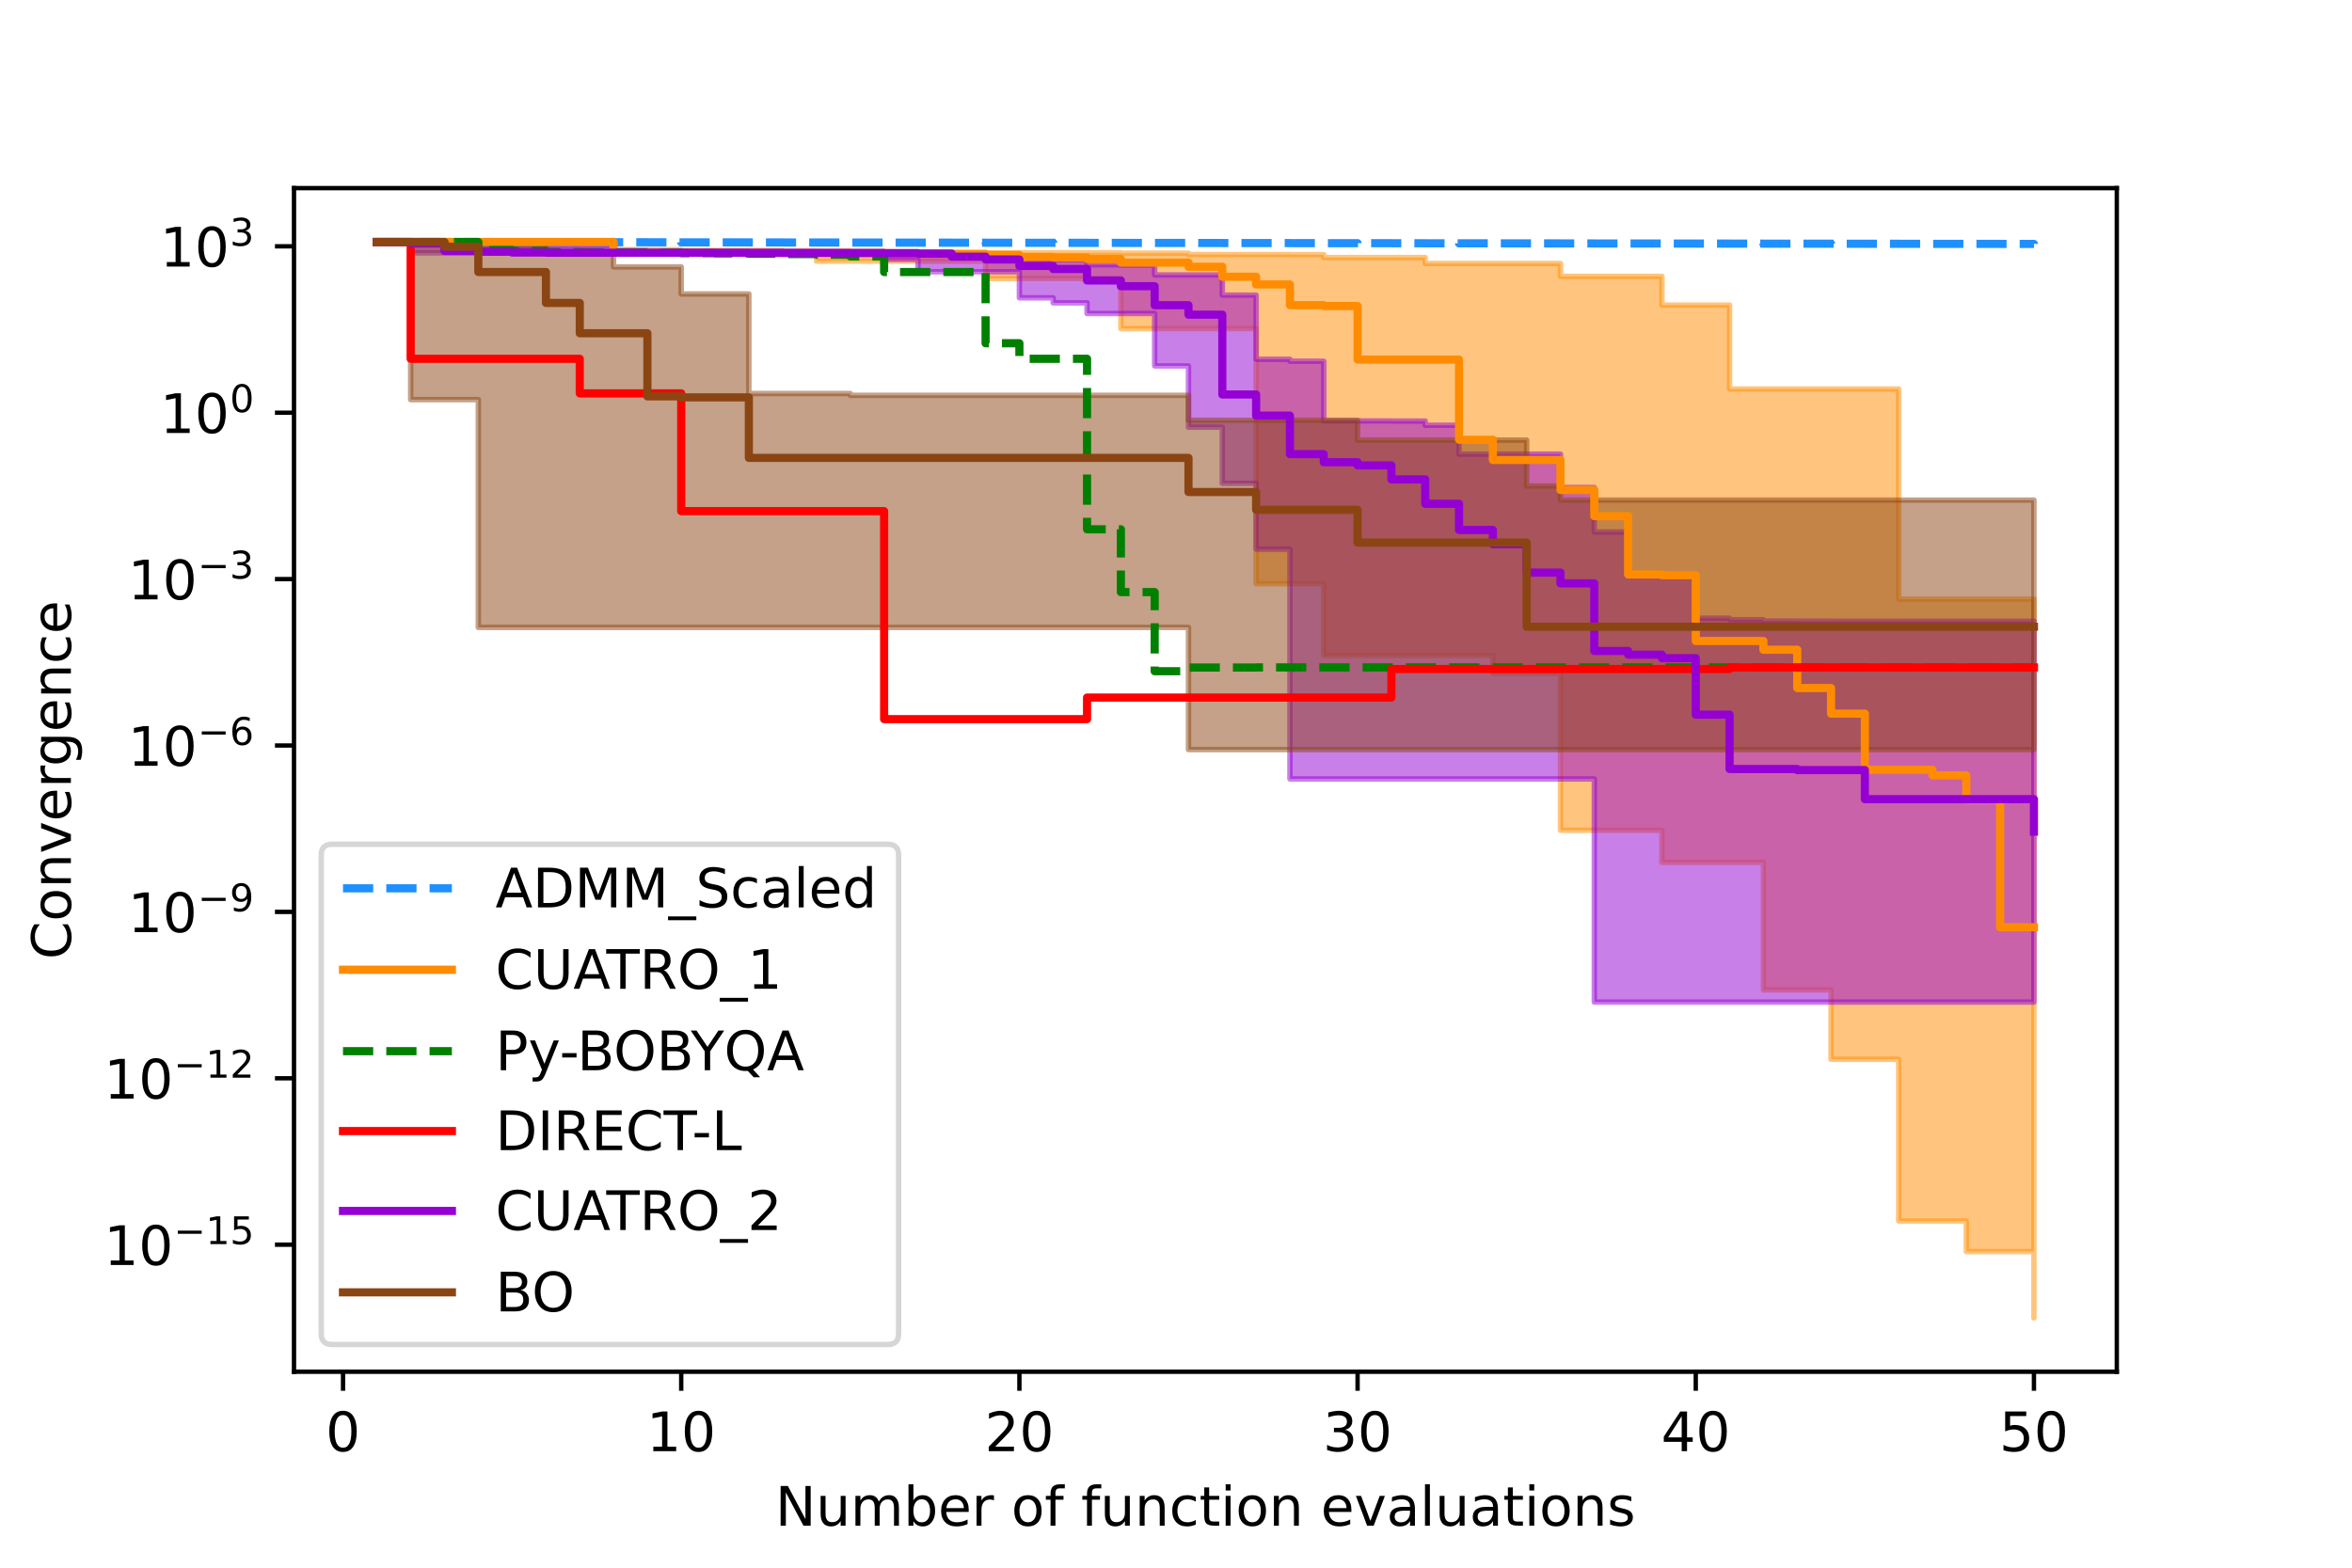 <?xml version="1.0" encoding="utf-8" standalone="no"?>
<!DOCTYPE svg PUBLIC "-//W3C//DTD SVG 1.1//EN"
  "http://www.w3.org/Graphics/SVG/1.1/DTD/svg11.dtd">
<!-- Created with matplotlib (https://matplotlib.org/) -->
<svg height="288pt" version="1.1" viewBox="0 0 432 288" width="432pt" xmlns="http://www.w3.org/2000/svg" xmlns:xlink="http://www.w3.org/1999/xlink">
 <defs>
  <style type="text/css">*{stroke-linecap:butt;stroke-linejoin:round;}</style>
 </defs>
 <g id="figure_1">
  <g id="patch_1">
   <path d="M 0 288 
L 432 288 
L 432 0 
L 0 0 
z
" style="fill:#ffffff;"/>
  </g>
  <g id="axes_1">
   <g id="patch_2">
    <path d="M 54 252 
L 388.8 252 
L 388.8 34.56 
L 54 34.56 
z
" style="fill:#ffffff;"/>
   </g>
   <g id="PolyCollection_1">
    <defs>
     <path d="M 69.218 -243.556 
L 69.218 -243.556 
L 75.43 -243.556 
L 75.43 -243.556 
L 81.641 -243.556 
L 81.641 -243.556 
L 87.853 -243.556 
L 87.853 -243.556 
L 94.064 -243.556 
L 94.064 -243.556 
L 100.276 -243.556 
L 100.276 -243.556 
L 106.487 -243.556 
L 106.487 -243.556 
L 112.699 -243.556 
L 112.699 -241.533 
L 118.91 -241.533 
L 118.91 -241.533 
L 125.122 -241.533 
L 125.122 -241.533 
L 131.333 -241.533 
L 131.333 -241.533 
L 137.545 -241.533 
L 137.545 -241.245 
L 143.756 -241.245 
L 143.756 -241.245 
L 149.968 -241.245 
L 149.968 -240.025 
L 156.179 -240.025 
L 156.179 -240.025 
L 162.391 -240.025 
L 162.391 -240.025 
L 168.602 -240.025 
L 168.602 -240.025 
L 174.814 -240.025 
L 174.814 -240.025 
L 181.025 -240.025 
L 181.025 -236.849 
L 187.237 -236.849 
L 187.237 -236.849 
L 193.448 -236.849 
L 193.448 -236.849 
L 199.66 -236.849 
L 199.66 -236.849 
L 205.871 -236.849 
L 205.871 -227.627 
L 212.083 -227.627 
L 212.083 -227.627 
L 218.294 -227.627 
L 218.294 -227.627 
L 224.506 -227.627 
L 224.506 -227.627 
L 230.717 -227.627 
L 230.717 -180.773 
L 236.929 -180.773 
L 236.929 -180.773 
L 243.14 -180.773 
L 243.14 -167.606 
L 249.352 -167.606 
L 249.352 -167.606 
L 255.563 -167.606 
L 255.563 -167.606 
L 261.775 -167.606 
L 261.775 -167.606 
L 267.986 -167.606 
L 267.986 -167.606 
L 274.198 -167.606 
L 274.198 -164.337 
L 280.409 -164.337 
L 280.409 -164.337 
L 286.621 -164.337 
L 286.621 -135.469 
L 292.832 -135.469 
L 292.832 -135.469 
L 299.044 -135.469 
L 299.044 -135.469 
L 305.255 -135.469 
L 305.255 -129.565 
L 311.467 -129.565 
L 311.467 -129.565 
L 317.678 -129.565 
L 317.678 -129.565 
L 323.89 -129.565 
L 323.89 -106.139 
L 330.101 -106.139 
L 330.101 -106.139 
L 336.313 -106.139 
L 336.313 -93.395 
L 342.524 -93.395 
L 342.524 -93.395 
L 348.736 -93.395 
L 348.736 -63.695 
L 354.947 -63.695 
L 354.947 -63.695 
L 361.159 -63.695 
L 361.159 -58.078 
L 367.37 -58.078 
L 367.37 -58.078 
L 373.582 -58.078 
L 373.582 -45.884 
L 373.582 -177.929 
L 373.582 -177.929 
L 373.582 -177.929 
L 367.37 -177.929 
L 367.37 -177.929 
L 361.159 -177.929 
L 361.159 -177.929 
L 354.947 -177.929 
L 354.947 -177.929 
L 348.736 -177.929 
L 348.736 -216.538 
L 342.524 -216.538 
L 342.524 -216.538 
L 336.313 -216.538 
L 336.313 -216.538 
L 330.101 -216.538 
L 330.101 -216.538 
L 323.89 -216.538 
L 323.89 -216.538 
L 317.678 -216.538 
L 317.678 -231.953 
L 311.467 -231.953 
L 311.467 -231.953 
L 305.255 -231.953 
L 305.255 -237.239 
L 299.044 -237.239 
L 299.044 -237.239 
L 292.832 -237.239 
L 292.832 -237.239 
L 286.621 -237.239 
L 286.621 -239.602 
L 280.409 -239.602 
L 280.409 -239.602 
L 274.198 -239.602 
L 274.198 -239.602 
L 267.986 -239.602 
L 267.986 -239.602 
L 261.775 -239.602 
L 261.775 -240.695 
L 255.563 -240.695 
L 255.563 -240.695 
L 249.352 -240.695 
L 249.352 -240.695 
L 243.14 -240.695 
L 243.14 -241.229 
L 236.929 -241.229 
L 236.929 -241.25 
L 230.717 -241.25 
L 230.717 -241.25 
L 224.506 -241.25 
L 224.506 -241.25 
L 218.294 -241.25 
L 218.294 -241.481 
L 212.083 -241.481 
L 212.083 -241.481 
L 205.871 -241.481 
L 205.871 -241.575 
L 199.66 -241.575 
L 199.66 -241.575 
L 193.448 -241.575 
L 193.448 -241.575 
L 187.237 -241.575 
L 187.237 -241.575 
L 181.025 -241.575 
L 181.025 -241.575 
L 174.814 -241.575 
L 174.814 -241.722 
L 168.602 -241.722 
L 168.602 -241.722 
L 162.391 -241.722 
L 162.391 -241.722 
L 156.179 -241.722 
L 156.179 -241.729 
L 149.968 -241.729 
L 149.968 -241.729 
L 143.756 -241.729 
L 143.756 -241.988 
L 137.545 -241.988 
L 137.545 -241.988 
L 131.333 -241.988 
L 131.333 -241.988 
L 125.122 -241.988 
L 125.122 -242.144 
L 118.91 -242.144 
L 118.91 -242.144 
L 112.699 -242.144 
L 112.699 -243.556 
L 106.487 -243.556 
L 106.487 -243.556 
L 100.276 -243.556 
L 100.276 -243.556 
L 94.064 -243.556 
L 94.064 -243.556 
L 87.853 -243.556 
L 87.853 -243.556 
L 81.641 -243.556 
L 81.641 -243.556 
L 75.43 -243.556 
L 75.43 -243.556 
L 69.218 -243.556 
z
" id="mda420b8d8f" style="stroke:#ff8c00;stroke-opacity:0.5;"/>
    </defs>
    <g clip-path="url(#p2b6292c64b)">
     <use style="fill:#ff8c00;fill-opacity:0.5;stroke:#ff8c00;stroke-opacity:0.5;" x="0" xlink:href="#mda420b8d8f" y="288"/>
    </g>
   </g>
   <g id="PolyCollection_2">
    <defs>
     <path d="M 69.218 -243.547 
L 69.218 -243.547 
L 75.43 -243.547 
L 75.43 -222.087 
L 81.641 -222.087 
L 81.641 -222.087 
L 87.853 -222.087 
L 87.853 -222.087 
L 94.064 -222.087 
L 94.064 -222.087 
L 100.276 -222.087 
L 100.276 -222.087 
L 106.487 -222.087 
L 106.487 -215.73 
L 112.699 -215.73 
L 112.699 -215.73 
L 118.91 -215.73 
L 118.91 -215.73 
L 125.122 -215.73 
L 125.122 -194.097 
L 131.333 -194.097 
L 131.333 -194.097 
L 137.545 -194.097 
L 137.545 -194.097 
L 143.756 -194.097 
L 143.756 -194.097 
L 149.968 -194.097 
L 149.968 -194.097 
L 156.179 -194.097 
L 156.179 -194.097 
L 162.391 -194.097 
L 162.391 -155.892 
L 168.602 -155.892 
L 168.602 -155.892 
L 174.814 -155.892 
L 174.814 -155.892 
L 181.025 -155.892 
L 181.025 -155.892 
L 187.237 -155.892 
L 187.237 -155.892 
L 193.448 -155.892 
L 193.448 -155.892 
L 199.66 -155.892 
L 199.66 -159.849 
L 205.871 -159.849 
L 205.871 -159.849 
L 212.083 -159.849 
L 212.083 -159.849 
L 218.294 -159.849 
L 218.294 -159.849 
L 224.506 -159.849 
L 224.506 -159.849 
L 230.717 -159.849 
L 230.717 -159.849 
L 236.929 -159.849 
L 236.929 -159.849 
L 243.14 -159.849 
L 243.14 -159.849 
L 249.352 -159.849 
L 249.352 -159.849 
L 255.563 -159.849 
L 255.563 -165.096 
L 261.775 -165.096 
L 261.775 -165.096 
L 267.986 -165.096 
L 267.986 -165.096 
L 274.198 -165.096 
L 274.198 -165.096 
L 280.409 -165.096 
L 280.409 -165.096 
L 286.621 -165.096 
L 286.621 -165.096 
L 292.832 -165.096 
L 292.832 -165.096 
L 299.044 -165.096 
L 299.044 -165.096 
L 305.255 -165.096 
L 305.255 -165.096 
L 311.467 -165.096 
L 311.467 -165.096 
L 317.678 -165.096 
L 317.678 -165.391 
L 323.89 -165.391 
L 323.89 -165.391 
L 330.101 -165.391 
L 330.101 -165.391 
L 336.313 -165.391 
L 336.313 -165.391 
L 342.524 -165.391 
L 342.524 -165.391 
L 348.736 -165.391 
L 348.736 -165.391 
L 354.947 -165.391 
L 354.947 -165.391 
L 361.159 -165.391 
L 361.159 -165.391 
L 367.37 -165.391 
L 367.37 -165.391 
L 373.582 -165.391 
L 373.582 -165.391 
L 373.582 -165.391 
L 373.582 -165.391 
L 373.582 -165.391 
L 367.37 -165.391 
L 367.37 -165.391 
L 361.159 -165.391 
L 361.159 -165.391 
L 354.947 -165.391 
L 354.947 -165.391 
L 348.736 -165.391 
L 348.736 -165.391 
L 342.524 -165.391 
L 342.524 -165.391 
L 336.313 -165.391 
L 336.313 -165.391 
L 330.101 -165.391 
L 330.101 -165.391 
L 323.89 -165.391 
L 323.89 -165.391 
L 317.678 -165.391 
L 317.678 -165.096 
L 311.467 -165.096 
L 311.467 -165.096 
L 305.255 -165.096 
L 305.255 -165.096 
L 299.044 -165.096 
L 299.044 -165.096 
L 292.832 -165.096 
L 292.832 -165.096 
L 286.621 -165.096 
L 286.621 -165.096 
L 280.409 -165.096 
L 280.409 -165.096 
L 274.198 -165.096 
L 274.198 -165.096 
L 267.986 -165.096 
L 267.986 -165.096 
L 261.775 -165.096 
L 261.775 -165.096 
L 255.563 -165.096 
L 255.563 -159.849 
L 249.352 -159.849 
L 249.352 -159.849 
L 243.14 -159.849 
L 243.14 -159.849 
L 236.929 -159.849 
L 236.929 -159.849 
L 230.717 -159.849 
L 230.717 -159.849 
L 224.506 -159.849 
L 224.506 -159.849 
L 218.294 -159.849 
L 218.294 -159.849 
L 212.083 -159.849 
L 212.083 -159.849 
L 205.871 -159.849 
L 205.871 -159.849 
L 199.66 -159.849 
L 199.66 -155.892 
L 193.448 -155.892 
L 193.448 -155.892 
L 187.237 -155.892 
L 187.237 -155.892 
L 181.025 -155.892 
L 181.025 -155.892 
L 174.814 -155.892 
L 174.814 -155.892 
L 168.602 -155.892 
L 168.602 -155.892 
L 162.391 -155.892 
L 162.391 -194.097 
L 156.179 -194.097 
L 156.179 -194.097 
L 149.968 -194.097 
L 149.968 -194.097 
L 143.756 -194.097 
L 143.756 -194.097 
L 137.545 -194.097 
L 137.545 -194.097 
L 131.333 -194.097 
L 131.333 -194.097 
L 125.122 -194.097 
L 125.122 -215.73 
L 118.91 -215.73 
L 118.91 -215.73 
L 112.699 -215.73 
L 112.699 -215.73 
L 106.487 -215.73 
L 106.487 -222.087 
L 100.276 -222.087 
L 100.276 -222.087 
L 94.064 -222.087 
L 94.064 -222.087 
L 87.853 -222.087 
L 87.853 -222.087 
L 81.641 -222.087 
L 81.641 -222.087 
L 75.43 -222.087 
L 75.43 -243.547 
L 69.218 -243.547 
z
" id="md2e8344648" style="stroke:#ff0000;stroke-opacity:0.5;"/>
    </defs>
    <g clip-path="url(#p2b6292c64b)">
     <use style="fill:#ff0000;fill-opacity:0.5;stroke:#ff0000;stroke-opacity:0.5;" x="0" xlink:href="#md2e8344648" y="288"/>
    </g>
   </g>
   <g id="PolyCollection_3">
    <defs>
     <path d="M 69.218 -243.547 
L 69.218 -243.547 
L 75.43 -243.547 
L 75.43 -241.543 
L 81.641 -241.543 
L 81.641 -241.543 
L 87.853 -241.543 
L 87.853 -241.543 
L 94.064 -241.543 
L 94.064 -241.543 
L 100.276 -241.543 
L 100.276 -241.543 
L 106.487 -241.543 
L 106.487 -241.543 
L 112.699 -241.543 
L 112.699 -241.543 
L 118.91 -241.543 
L 118.91 -241.543 
L 125.122 -241.543 
L 125.122 -241.543 
L 131.333 -241.543 
L 131.333 -241.543 
L 137.545 -241.543 
L 137.545 -241.543 
L 143.756 -241.543 
L 143.756 -241.522 
L 149.968 -241.522 
L 149.968 -241.485 
L 156.179 -241.485 
L 156.179 -241.37 
L 162.391 -241.37 
L 162.391 -240.361 
L 168.602 -240.361 
L 168.602 -238.075 
L 174.814 -238.075 
L 174.814 -238.075 
L 181.025 -238.075 
L 181.025 -238.075 
L 187.237 -238.075 
L 187.237 -233.286 
L 193.448 -233.286 
L 193.448 -232.361 
L 199.66 -232.361 
L 199.66 -230.405 
L 205.871 -230.405 
L 205.871 -230.405 
L 212.083 -230.405 
L 212.083 -220.779 
L 218.294 -220.779 
L 218.294 -209.52 
L 224.506 -209.52 
L 224.506 -199.204 
L 230.717 -199.204 
L 230.717 -187.115 
L 236.929 -187.115 
L 236.929 -144.907 
L 243.14 -144.907 
L 243.14 -144.907 
L 249.352 -144.907 
L 249.352 -144.907 
L 255.563 -144.907 
L 255.563 -144.907 
L 261.775 -144.907 
L 261.775 -144.907 
L 267.986 -144.907 
L 267.986 -144.907 
L 274.198 -144.907 
L 274.198 -144.907 
L 280.409 -144.907 
L 280.409 -144.907 
L 286.621 -144.907 
L 286.621 -144.907 
L 292.832 -144.907 
L 292.832 -103.903 
L 299.044 -103.903 
L 299.044 -103.903 
L 305.255 -103.903 
L 305.255 -103.903 
L 311.467 -103.903 
L 311.467 -103.903 
L 317.678 -103.903 
L 317.678 -103.903 
L 323.89 -103.903 
L 323.89 -103.903 
L 330.101 -103.903 
L 330.101 -103.903 
L 336.313 -103.903 
L 336.313 -103.903 
L 342.524 -103.903 
L 342.524 -103.903 
L 348.736 -103.903 
L 348.736 -103.903 
L 354.947 -103.903 
L 354.947 -103.903 
L 361.159 -103.903 
L 361.159 -103.903 
L 367.37 -103.903 
L 367.37 -103.903 
L 373.582 -103.903 
L 373.582 -103.903 
L 373.582 -173.883 
L 373.582 -173.883 
L 373.582 -173.883 
L 367.37 -173.883 
L 367.37 -173.883 
L 361.159 -173.883 
L 361.159 -173.883 
L 354.947 -173.883 
L 354.947 -173.883 
L 348.736 -173.883 
L 348.736 -173.883 
L 342.524 -173.883 
L 342.524 -173.884 
L 336.313 -173.884 
L 336.313 -173.886 
L 330.101 -173.886 
L 330.101 -173.899 
L 323.89 -173.899 
L 323.89 -174.151 
L 317.678 -174.151 
L 317.678 -174.429 
L 311.467 -174.429 
L 311.467 -182.266 
L 305.255 -182.266 
L 305.255 -182.266 
L 299.044 -182.266 
L 299.044 -190.268 
L 292.832 -190.268 
L 292.832 -198.435 
L 286.621 -198.435 
L 286.621 -204.569 
L 280.409 -204.569 
L 280.409 -204.569 
L 274.198 -204.569 
L 274.198 -204.569 
L 267.986 -204.569 
L 267.986 -209.873 
L 261.775 -209.873 
L 261.775 -210.648 
L 255.563 -210.648 
L 255.563 -210.672 
L 249.352 -210.672 
L 249.352 -210.672 
L 243.14 -210.672 
L 243.14 -221.638 
L 236.929 -221.638 
L 236.929 -221.997 
L 230.717 -221.997 
L 230.717 -233.786 
L 224.506 -233.786 
L 224.506 -237.492 
L 218.294 -237.492 
L 218.294 -237.492 
L 212.083 -237.492 
L 212.083 -239.309 
L 205.871 -239.309 
L 205.871 -239.359 
L 199.66 -239.359 
L 199.66 -240.302 
L 193.448 -240.302 
L 193.448 -240.336 
L 187.237 -240.336 
L 187.237 -241.226 
L 181.025 -241.226 
L 181.025 -241.401 
L 174.814 -241.401 
L 174.814 -241.477 
L 168.602 -241.477 
L 168.602 -241.543 
L 162.391 -241.543 
L 162.391 -241.561 
L 156.179 -241.561 
L 156.179 -241.589 
L 149.968 -241.589 
L 149.968 -241.619 
L 143.756 -241.619 
L 143.756 -241.652 
L 137.545 -241.652 
L 137.545 -241.704 
L 131.333 -241.704 
L 131.333 -241.731 
L 125.122 -241.731 
L 125.122 -241.791 
L 118.91 -241.791 
L 118.91 -241.958 
L 112.699 -241.958 
L 112.699 -242.86 
L 106.487 -242.86 
L 106.487 -242.86 
L 100.276 -242.86 
L 100.276 -242.86 
L 94.064 -242.86 
L 94.064 -243.003 
L 87.853 -243.003 
L 87.853 -243.547 
L 81.641 -243.547 
L 81.641 -243.547 
L 75.43 -243.547 
L 75.43 -243.547 
L 69.218 -243.547 
z
" id="m8d61f5f070" style="stroke:#9400d3;stroke-opacity:0.5;"/>
    </defs>
    <g clip-path="url(#p2b6292c64b)">
     <use style="fill:#9400d3;fill-opacity:0.5;stroke:#9400d3;stroke-opacity:0.5;" x="0" xlink:href="#m8d61f5f070" y="288"/>
    </g>
   </g>
   <g id="PolyCollection_4">
    <defs>
     <path d="M 69.218 -243.547 
L 69.218 -243.547 
L 75.43 -243.547 
L 75.43 -214.587 
L 81.641 -214.587 
L 81.641 -214.587 
L 87.853 -214.587 
L 87.853 -172.741 
L 94.064 -172.741 
L 94.064 -172.741 
L 100.276 -172.741 
L 100.276 -172.741 
L 106.487 -172.741 
L 106.487 -172.741 
L 112.699 -172.741 
L 112.699 -172.741 
L 118.91 -172.741 
L 118.91 -172.741 
L 125.122 -172.741 
L 125.122 -172.741 
L 131.333 -172.741 
L 131.333 -172.741 
L 137.545 -172.741 
L 137.545 -172.741 
L 143.756 -172.741 
L 143.756 -172.741 
L 149.968 -172.741 
L 149.968 -172.741 
L 156.179 -172.741 
L 156.179 -172.741 
L 162.391 -172.741 
L 162.391 -172.741 
L 168.602 -172.741 
L 168.602 -172.741 
L 174.814 -172.741 
L 174.814 -172.741 
L 181.025 -172.741 
L 181.025 -172.741 
L 187.237 -172.741 
L 187.237 -172.741 
L 193.448 -172.741 
L 193.448 -172.741 
L 199.66 -172.741 
L 199.66 -172.741 
L 205.871 -172.741 
L 205.871 -172.741 
L 212.083 -172.741 
L 212.083 -172.741 
L 218.294 -172.741 
L 218.294 -150.289 
L 224.506 -150.289 
L 224.506 -150.289 
L 230.717 -150.289 
L 230.717 -150.289 
L 236.929 -150.289 
L 236.929 -150.289 
L 243.14 -150.289 
L 243.14 -150.289 
L 249.352 -150.289 
L 249.352 -150.289 
L 255.563 -150.289 
L 255.563 -150.289 
L 261.775 -150.289 
L 261.775 -150.289 
L 267.986 -150.289 
L 267.986 -150.289 
L 274.198 -150.289 
L 274.198 -150.289 
L 280.409 -150.289 
L 280.409 -150.289 
L 286.621 -150.289 
L 286.621 -150.289 
L 292.832 -150.289 
L 292.832 -150.289 
L 299.044 -150.289 
L 299.044 -150.289 
L 305.255 -150.289 
L 305.255 -150.289 
L 311.467 -150.289 
L 311.467 -150.289 
L 317.678 -150.289 
L 317.678 -150.289 
L 323.89 -150.289 
L 323.89 -150.289 
L 330.101 -150.289 
L 330.101 -150.289 
L 336.313 -150.289 
L 336.313 -150.289 
L 342.524 -150.289 
L 342.524 -150.289 
L 348.736 -150.289 
L 348.736 -150.289 
L 354.947 -150.289 
L 354.947 -150.289 
L 361.159 -150.289 
L 361.159 -150.289 
L 367.37 -150.289 
L 367.37 -150.289 
L 373.582 -150.289 
L 373.582 -150.289 
L 373.582 -196.128 
L 373.582 -196.128 
L 373.582 -196.128 
L 367.37 -196.128 
L 367.37 -196.128 
L 361.159 -196.128 
L 361.159 -196.128 
L 354.947 -196.128 
L 354.947 -196.128 
L 348.736 -196.128 
L 348.736 -196.128 
L 342.524 -196.128 
L 342.524 -196.128 
L 336.313 -196.128 
L 336.313 -196.128 
L 330.101 -196.128 
L 330.101 -196.128 
L 323.89 -196.128 
L 323.89 -196.128 
L 317.678 -196.128 
L 317.678 -196.128 
L 311.467 -196.128 
L 311.467 -196.128 
L 305.255 -196.128 
L 305.255 -196.128 
L 299.044 -196.128 
L 299.044 -196.128 
L 292.832 -196.128 
L 292.832 -196.128 
L 286.621 -196.128 
L 286.621 -198.727 
L 280.409 -198.727 
L 280.409 -207.15 
L 274.198 -207.15 
L 274.198 -207.15 
L 267.986 -207.15 
L 267.986 -207.15 
L 261.775 -207.15 
L 261.775 -207.15 
L 255.563 -207.15 
L 255.563 -207.15 
L 249.352 -207.15 
L 249.352 -210.793 
L 243.14 -210.793 
L 243.14 -210.793 
L 236.929 -210.793 
L 236.929 -210.793 
L 230.717 -210.793 
L 230.717 -210.793 
L 224.506 -210.793 
L 224.506 -210.793 
L 218.294 -210.793 
L 218.294 -215.369 
L 212.083 -215.369 
L 212.083 -215.369 
L 205.871 -215.369 
L 205.871 -215.369 
L 199.66 -215.369 
L 199.66 -215.369 
L 193.448 -215.369 
L 193.448 -215.369 
L 187.237 -215.369 
L 187.237 -215.369 
L 181.025 -215.369 
L 181.025 -215.369 
L 174.814 -215.369 
L 174.814 -215.369 
L 168.602 -215.369 
L 168.602 -215.369 
L 162.391 -215.369 
L 162.391 -215.369 
L 156.179 -215.369 
L 156.179 -215.703 
L 149.968 -215.703 
L 149.968 -215.703 
L 143.756 -215.703 
L 143.756 -215.703 
L 137.545 -215.703 
L 137.545 -234.005 
L 131.333 -234.005 
L 131.333 -234.005 
L 125.122 -234.005 
L 125.122 -238.97 
L 118.91 -238.97 
L 118.91 -238.97 
L 112.699 -238.97 
L 112.699 -241.622 
L 106.487 -241.622 
L 106.487 -241.622 
L 100.276 -241.622 
L 100.276 -243.547 
L 94.064 -243.547 
L 94.064 -243.547 
L 87.853 -243.547 
L 87.853 -243.547 
L 81.641 -243.547 
L 81.641 -243.547 
L 75.43 -243.547 
L 75.43 -243.547 
L 69.218 -243.547 
z
" id="me6edcff7f3" style="stroke:#8b4513;stroke-opacity:0.5;"/>
    </defs>
    <g clip-path="url(#p2b6292c64b)">
     <use style="fill:#8b4513;fill-opacity:0.5;stroke:#8b4513;stroke-opacity:0.5;" x="0" xlink:href="#me6edcff7f3" y="288"/>
    </g>
   </g>
   <g id="matplotlib.axis_1">
    <g id="xtick_1">
     <g id="line2d_1">
      <defs>
       <path d="M 0 0 
L 0 3.5 
" id="m432ca9a1c9" style="stroke:#000000;stroke-width:0.8;"/>
      </defs>
      <g>
       <use style="stroke:#000000;stroke-width:0.8;" x="63.007" xlink:href="#m432ca9a1c9" y="252"/>
      </g>
     </g>
     <g id="text_1">
      <!-- 0 -->
      <g transform="translate(59.825 266.598)scale(0.1 -0.1)">
       <defs>
        <path d="M 31.781 66.406 
Q 24.172 66.406 20.328 58.906 
Q 16.5 51.422 16.5 36.375 
Q 16.5 21.391 20.328 13.891 
Q 24.172 6.391 31.781 6.391 
Q 39.453 6.391 43.281 13.891 
Q 47.125 21.391 47.125 36.375 
Q 47.125 51.422 43.281 58.906 
Q 39.453 66.406 31.781 66.406 
z
M 31.781 74.219 
Q 44.047 74.219 50.516 64.516 
Q 56.984 54.828 56.984 36.375 
Q 56.984 17.969 50.516 8.266 
Q 44.047 -1.422 31.781 -1.422 
Q 19.531 -1.422 13.062 8.266 
Q 6.594 17.969 6.594 36.375 
Q 6.594 54.828 13.062 64.516 
Q 19.531 74.219 31.781 74.219 
z
" id="DejaVuSans-48"/>
       </defs>
       <use xlink:href="#DejaVuSans-48"/>
      </g>
     </g>
    </g>
    <g id="xtick_2">
     <g id="line2d_2">
      <g>
       <use style="stroke:#000000;stroke-width:0.8;" x="125.122" xlink:href="#m432ca9a1c9" y="252"/>
      </g>
     </g>
     <g id="text_2">
      <!-- 10 -->
      <g transform="translate(118.759 266.598)scale(0.1 -0.1)">
       <defs>
        <path d="M 12.406 8.297 
L 28.516 8.297 
L 28.516 63.922 
L 10.984 60.406 
L 10.984 69.391 
L 28.422 72.906 
L 38.281 72.906 
L 38.281 8.297 
L 54.391 8.297 
L 54.391 0 
L 12.406 0 
z
" id="DejaVuSans-49"/>
       </defs>
       <use xlink:href="#DejaVuSans-49"/>
       <use x="63.623" xlink:href="#DejaVuSans-48"/>
      </g>
     </g>
    </g>
    <g id="xtick_3">
     <g id="line2d_3">
      <g>
       <use style="stroke:#000000;stroke-width:0.8;" x="187.237" xlink:href="#m432ca9a1c9" y="252"/>
      </g>
     </g>
     <g id="text_3">
      <!-- 20 -->
      <g transform="translate(180.874 266.598)scale(0.1 -0.1)">
       <defs>
        <path d="M 19.188 8.297 
L 53.609 8.297 
L 53.609 0 
L 7.328 0 
L 7.328 8.297 
Q 12.938 14.109 22.625 23.891 
Q 32.328 33.688 34.812 36.531 
Q 39.547 41.844 41.422 45.531 
Q 43.312 49.219 43.312 52.781 
Q 43.312 58.594 39.234 62.25 
Q 35.156 65.922 28.609 65.922 
Q 23.969 65.922 18.812 64.312 
Q 13.672 62.703 7.812 59.422 
L 7.812 69.391 
Q 13.766 71.781 18.938 73 
Q 24.125 74.219 28.422 74.219 
Q 39.75 74.219 46.484 68.547 
Q 53.219 62.891 53.219 53.422 
Q 53.219 48.922 51.531 44.891 
Q 49.859 40.875 45.406 35.406 
Q 44.188 33.984 37.641 27.219 
Q 31.109 20.453 19.188 8.297 
z
" id="DejaVuSans-50"/>
       </defs>
       <use xlink:href="#DejaVuSans-50"/>
       <use x="63.623" xlink:href="#DejaVuSans-48"/>
      </g>
     </g>
    </g>
    <g id="xtick_4">
     <g id="line2d_4">
      <g>
       <use style="stroke:#000000;stroke-width:0.8;" x="249.352" xlink:href="#m432ca9a1c9" y="252"/>
      </g>
     </g>
     <g id="text_4">
      <!-- 30 -->
      <g transform="translate(242.989 266.598)scale(0.1 -0.1)">
       <defs>
        <path d="M 40.578 39.312 
Q 47.656 37.797 51.625 33 
Q 55.609 28.219 55.609 21.188 
Q 55.609 10.406 48.188 4.484 
Q 40.766 -1.422 27.094 -1.422 
Q 22.516 -1.422 17.656 -0.516 
Q 12.797 0.391 7.625 2.203 
L 7.625 11.719 
Q 11.719 9.328 16.594 8.109 
Q 21.484 6.891 26.812 6.891 
Q 36.078 6.891 40.938 10.547 
Q 45.797 14.203 45.797 21.188 
Q 45.797 27.641 41.281 31.266 
Q 36.766 34.906 28.719 34.906 
L 20.219 34.906 
L 20.219 43.016 
L 29.109 43.016 
Q 36.375 43.016 40.234 45.922 
Q 44.094 48.828 44.094 54.297 
Q 44.094 59.906 40.109 62.906 
Q 36.141 65.922 28.719 65.922 
Q 24.656 65.922 20.016 65.031 
Q 15.375 64.156 9.812 62.312 
L 9.812 71.094 
Q 15.438 72.656 20.344 73.438 
Q 25.25 74.219 29.594 74.219 
Q 40.828 74.219 47.359 69.109 
Q 53.906 64.016 53.906 55.328 
Q 53.906 49.266 50.438 45.094 
Q 46.969 40.922 40.578 39.312 
z
" id="DejaVuSans-51"/>
       </defs>
       <use xlink:href="#DejaVuSans-51"/>
       <use x="63.623" xlink:href="#DejaVuSans-48"/>
      </g>
     </g>
    </g>
    <g id="xtick_5">
     <g id="line2d_5">
      <g>
       <use style="stroke:#000000;stroke-width:0.8;" x="311.467" xlink:href="#m432ca9a1c9" y="252"/>
      </g>
     </g>
     <g id="text_5">
      <!-- 40 -->
      <g transform="translate(305.104 266.598)scale(0.1 -0.1)">
       <defs>
        <path d="M 37.797 64.312 
L 12.891 25.391 
L 37.797 25.391 
z
M 35.203 72.906 
L 47.609 72.906 
L 47.609 25.391 
L 58.016 25.391 
L 58.016 17.188 
L 47.609 17.188 
L 47.609 0 
L 37.797 0 
L 37.797 17.188 
L 4.891 17.188 
L 4.891 26.703 
z
" id="DejaVuSans-52"/>
       </defs>
       <use xlink:href="#DejaVuSans-52"/>
       <use x="63.623" xlink:href="#DejaVuSans-48"/>
      </g>
     </g>
    </g>
    <g id="xtick_6">
     <g id="line2d_6">
      <g>
       <use style="stroke:#000000;stroke-width:0.8;" x="373.582" xlink:href="#m432ca9a1c9" y="252"/>
      </g>
     </g>
     <g id="text_6">
      <!-- 50 -->
      <g transform="translate(367.219 266.598)scale(0.1 -0.1)">
       <defs>
        <path d="M 10.797 72.906 
L 49.516 72.906 
L 49.516 64.594 
L 19.828 64.594 
L 19.828 46.734 
Q 21.969 47.469 24.109 47.828 
Q 26.266 48.188 28.422 48.188 
Q 40.625 48.188 47.75 41.5 
Q 54.891 34.812 54.891 23.391 
Q 54.891 11.625 47.562 5.094 
Q 40.234 -1.422 26.906 -1.422 
Q 22.312 -1.422 17.547 -0.641 
Q 12.797 0.141 7.719 1.703 
L 7.719 11.625 
Q 12.109 9.234 16.797 8.062 
Q 21.484 6.891 26.703 6.891 
Q 35.156 6.891 40.078 11.328 
Q 45.016 15.766 45.016 23.391 
Q 45.016 31 40.078 35.438 
Q 35.156 39.891 26.703 39.891 
Q 22.75 39.891 18.812 39.016 
Q 14.891 38.141 10.797 36.281 
z
" id="DejaVuSans-53"/>
       </defs>
       <use xlink:href="#DejaVuSans-53"/>
       <use x="63.623" xlink:href="#DejaVuSans-48"/>
      </g>
     </g>
    </g>
    <g id="text_7">
     <!-- Number of function evaluations -->
     <g transform="translate(142.399 280.277)scale(0.1 -0.1)">
      <defs>
       <path d="M 9.812 72.906 
L 23.094 72.906 
L 55.422 11.922 
L 55.422 72.906 
L 64.984 72.906 
L 64.984 0 
L 51.703 0 
L 19.391 60.984 
L 19.391 0 
L 9.812 0 
z
" id="DejaVuSans-78"/>
       <path d="M 8.5 21.578 
L 8.5 54.688 
L 17.484 54.688 
L 17.484 21.922 
Q 17.484 14.156 20.5 10.266 
Q 23.531 6.391 29.594 6.391 
Q 36.859 6.391 41.078 11.031 
Q 45.312 15.672 45.312 23.688 
L 45.312 54.688 
L 54.297 54.688 
L 54.297 0 
L 45.312 0 
L 45.312 8.406 
Q 42.047 3.422 37.719 1 
Q 33.406 -1.422 27.688 -1.422 
Q 18.266 -1.422 13.375 4.438 
Q 8.5 10.297 8.5 21.578 
z
M 31.109 56 
z
" id="DejaVuSans-117"/>
       <path d="M 52 44.188 
Q 55.375 50.25 60.062 53.125 
Q 64.75 56 71.094 56 
Q 79.641 56 84.281 50.016 
Q 88.922 44.047 88.922 33.016 
L 88.922 0 
L 79.891 0 
L 79.891 32.719 
Q 79.891 40.578 77.094 44.375 
Q 74.312 48.188 68.609 48.188 
Q 61.625 48.188 57.562 43.547 
Q 53.516 38.922 53.516 30.906 
L 53.516 0 
L 44.484 0 
L 44.484 32.719 
Q 44.484 40.625 41.703 44.406 
Q 38.922 48.188 33.109 48.188 
Q 26.219 48.188 22.156 43.531 
Q 18.109 38.875 18.109 30.906 
L 18.109 0 
L 9.078 0 
L 9.078 54.688 
L 18.109 54.688 
L 18.109 46.188 
Q 21.188 51.219 25.484 53.609 
Q 29.781 56 35.688 56 
Q 41.656 56 45.828 52.969 
Q 50 49.953 52 44.188 
z
" id="DejaVuSans-109"/>
       <path d="M 48.688 27.297 
Q 48.688 37.203 44.609 42.844 
Q 40.531 48.484 33.406 48.484 
Q 26.266 48.484 22.188 42.844 
Q 18.109 37.203 18.109 27.297 
Q 18.109 17.391 22.188 11.75 
Q 26.266 6.109 33.406 6.109 
Q 40.531 6.109 44.609 11.75 
Q 48.688 17.391 48.688 27.297 
z
M 18.109 46.391 
Q 20.953 51.266 25.266 53.625 
Q 29.594 56 35.594 56 
Q 45.562 56 51.781 48.094 
Q 58.016 40.188 58.016 27.297 
Q 58.016 14.406 51.781 6.484 
Q 45.562 -1.422 35.594 -1.422 
Q 29.594 -1.422 25.266 0.953 
Q 20.953 3.328 18.109 8.203 
L 18.109 0 
L 9.078 0 
L 9.078 75.984 
L 18.109 75.984 
z
" id="DejaVuSans-98"/>
       <path d="M 56.203 29.594 
L 56.203 25.203 
L 14.891 25.203 
Q 15.484 15.922 20.484 11.062 
Q 25.484 6.203 34.422 6.203 
Q 39.594 6.203 44.453 7.469 
Q 49.312 8.734 54.109 11.281 
L 54.109 2.781 
Q 49.266 0.734 44.188 -0.344 
Q 39.109 -1.422 33.891 -1.422 
Q 20.797 -1.422 13.156 6.188 
Q 5.516 13.812 5.516 26.812 
Q 5.516 40.234 12.766 48.109 
Q 20.016 56 32.328 56 
Q 43.359 56 49.781 48.891 
Q 56.203 41.797 56.203 29.594 
z
M 47.219 32.234 
Q 47.125 39.594 43.094 43.984 
Q 39.062 48.391 32.422 48.391 
Q 24.906 48.391 20.391 44.141 
Q 15.875 39.891 15.188 32.172 
z
" id="DejaVuSans-101"/>
       <path d="M 41.109 46.297 
Q 39.594 47.172 37.812 47.578 
Q 36.031 48 33.891 48 
Q 26.266 48 22.188 43.047 
Q 18.109 38.094 18.109 28.812 
L 18.109 0 
L 9.078 0 
L 9.078 54.688 
L 18.109 54.688 
L 18.109 46.188 
Q 20.953 51.172 25.484 53.578 
Q 30.031 56 36.531 56 
Q 37.453 56 38.578 55.875 
Q 39.703 55.766 41.062 55.516 
z
" id="DejaVuSans-114"/>
       <path id="DejaVuSans-32"/>
       <path d="M 30.609 48.391 
Q 23.391 48.391 19.188 42.75 
Q 14.984 37.109 14.984 27.297 
Q 14.984 17.484 19.156 11.844 
Q 23.344 6.203 30.609 6.203 
Q 37.797 6.203 41.984 11.859 
Q 46.188 17.531 46.188 27.297 
Q 46.188 37.016 41.984 42.703 
Q 37.797 48.391 30.609 48.391 
z
M 30.609 56 
Q 42.328 56 49.016 48.375 
Q 55.719 40.766 55.719 27.297 
Q 55.719 13.875 49.016 6.219 
Q 42.328 -1.422 30.609 -1.422 
Q 18.844 -1.422 12.172 6.219 
Q 5.516 13.875 5.516 27.297 
Q 5.516 40.766 12.172 48.375 
Q 18.844 56 30.609 56 
z
" id="DejaVuSans-111"/>
       <path d="M 37.109 75.984 
L 37.109 68.5 
L 28.516 68.5 
Q 23.688 68.5 21.797 66.547 
Q 19.922 64.594 19.922 59.516 
L 19.922 54.688 
L 34.719 54.688 
L 34.719 47.703 
L 19.922 47.703 
L 19.922 0 
L 10.891 0 
L 10.891 47.703 
L 2.297 47.703 
L 2.297 54.688 
L 10.891 54.688 
L 10.891 58.5 
Q 10.891 67.625 15.141 71.797 
Q 19.391 75.984 28.609 75.984 
z
" id="DejaVuSans-102"/>
       <path d="M 54.891 33.016 
L 54.891 0 
L 45.906 0 
L 45.906 32.719 
Q 45.906 40.484 42.875 44.328 
Q 39.844 48.188 33.797 48.188 
Q 26.516 48.188 22.312 43.547 
Q 18.109 38.922 18.109 30.906 
L 18.109 0 
L 9.078 0 
L 9.078 54.688 
L 18.109 54.688 
L 18.109 46.188 
Q 21.344 51.125 25.703 53.562 
Q 30.078 56 35.797 56 
Q 45.219 56 50.047 50.172 
Q 54.891 44.344 54.891 33.016 
z
" id="DejaVuSans-110"/>
       <path d="M 48.781 52.594 
L 48.781 44.188 
Q 44.969 46.297 41.141 47.344 
Q 37.312 48.391 33.406 48.391 
Q 24.656 48.391 19.812 42.844 
Q 14.984 37.312 14.984 27.297 
Q 14.984 17.281 19.812 11.734 
Q 24.656 6.203 33.406 6.203 
Q 37.312 6.203 41.141 7.25 
Q 44.969 8.297 48.781 10.406 
L 48.781 2.094 
Q 45.016 0.344 40.984 -0.531 
Q 36.969 -1.422 32.422 -1.422 
Q 20.062 -1.422 12.781 6.344 
Q 5.516 14.109 5.516 27.297 
Q 5.516 40.672 12.859 48.328 
Q 20.219 56 33.016 56 
Q 37.156 56 41.109 55.141 
Q 45.062 54.297 48.781 52.594 
z
" id="DejaVuSans-99"/>
       <path d="M 18.312 70.219 
L 18.312 54.688 
L 36.812 54.688 
L 36.812 47.703 
L 18.312 47.703 
L 18.312 18.016 
Q 18.312 11.328 20.141 9.422 
Q 21.969 7.516 27.594 7.516 
L 36.812 7.516 
L 36.812 0 
L 27.594 0 
Q 17.188 0 13.234 3.875 
Q 9.281 7.766 9.281 18.016 
L 9.281 47.703 
L 2.688 47.703 
L 2.688 54.688 
L 9.281 54.688 
L 9.281 70.219 
z
" id="DejaVuSans-116"/>
       <path d="M 9.422 54.688 
L 18.406 54.688 
L 18.406 0 
L 9.422 0 
z
M 9.422 75.984 
L 18.406 75.984 
L 18.406 64.594 
L 9.422 64.594 
z
" id="DejaVuSans-105"/>
       <path d="M 2.984 54.688 
L 12.5 54.688 
L 29.594 8.797 
L 46.688 54.688 
L 56.203 54.688 
L 35.688 0 
L 23.484 0 
z
" id="DejaVuSans-118"/>
       <path d="M 34.281 27.484 
Q 23.391 27.484 19.188 25 
Q 14.984 22.516 14.984 16.5 
Q 14.984 11.719 18.141 8.906 
Q 21.297 6.109 26.703 6.109 
Q 34.188 6.109 38.703 11.406 
Q 43.219 16.703 43.219 25.484 
L 43.219 27.484 
z
M 52.203 31.203 
L 52.203 0 
L 43.219 0 
L 43.219 8.297 
Q 40.141 3.328 35.547 0.953 
Q 30.953 -1.422 24.312 -1.422 
Q 15.922 -1.422 10.953 3.297 
Q 6 8.016 6 15.922 
Q 6 25.141 12.172 29.828 
Q 18.359 34.516 30.609 34.516 
L 43.219 34.516 
L 43.219 35.406 
Q 43.219 41.609 39.141 45 
Q 35.062 48.391 27.688 48.391 
Q 23 48.391 18.547 47.266 
Q 14.109 46.141 10.016 43.891 
L 10.016 52.203 
Q 14.938 54.109 19.578 55.047 
Q 24.219 56 28.609 56 
Q 40.484 56 46.344 49.844 
Q 52.203 43.703 52.203 31.203 
z
" id="DejaVuSans-97"/>
       <path d="M 9.422 75.984 
L 18.406 75.984 
L 18.406 0 
L 9.422 0 
z
" id="DejaVuSans-108"/>
       <path d="M 44.281 53.078 
L 44.281 44.578 
Q 40.484 46.531 36.375 47.5 
Q 32.281 48.484 27.875 48.484 
Q 21.188 48.484 17.844 46.438 
Q 14.5 44.391 14.5 40.281 
Q 14.5 37.156 16.891 35.375 
Q 19.281 33.594 26.516 31.984 
L 29.594 31.297 
Q 39.156 29.25 43.188 25.516 
Q 47.219 21.781 47.219 15.094 
Q 47.219 7.469 41.188 3.016 
Q 35.156 -1.422 24.609 -1.422 
Q 20.219 -1.422 15.453 -0.562 
Q 10.688 0.297 5.422 2 
L 5.422 11.281 
Q 10.406 8.688 15.234 7.391 
Q 20.062 6.109 24.812 6.109 
Q 31.156 6.109 34.562 8.281 
Q 37.984 10.453 37.984 14.406 
Q 37.984 18.062 35.516 20.016 
Q 33.062 21.969 24.703 23.781 
L 21.578 24.516 
Q 13.234 26.266 9.516 29.906 
Q 5.812 33.547 5.812 39.891 
Q 5.812 47.609 11.281 51.797 
Q 16.75 56 26.812 56 
Q 31.781 56 36.172 55.266 
Q 40.578 54.547 44.281 53.078 
z
" id="DejaVuSans-115"/>
      </defs>
      <use xlink:href="#DejaVuSans-78"/>
      <use x="74.805" xlink:href="#DejaVuSans-117"/>
      <use x="138.184" xlink:href="#DejaVuSans-109"/>
      <use x="235.596" xlink:href="#DejaVuSans-98"/>
      <use x="299.072" xlink:href="#DejaVuSans-101"/>
      <use x="360.596" xlink:href="#DejaVuSans-114"/>
      <use x="401.709" xlink:href="#DejaVuSans-32"/>
      <use x="433.496" xlink:href="#DejaVuSans-111"/>
      <use x="494.678" xlink:href="#DejaVuSans-102"/>
      <use x="529.883" xlink:href="#DejaVuSans-32"/>
      <use x="561.67" xlink:href="#DejaVuSans-102"/>
      <use x="596.875" xlink:href="#DejaVuSans-117"/>
      <use x="660.254" xlink:href="#DejaVuSans-110"/>
      <use x="723.633" xlink:href="#DejaVuSans-99"/>
      <use x="778.613" xlink:href="#DejaVuSans-116"/>
      <use x="817.822" xlink:href="#DejaVuSans-105"/>
      <use x="845.605" xlink:href="#DejaVuSans-111"/>
      <use x="906.787" xlink:href="#DejaVuSans-110"/>
      <use x="970.166" xlink:href="#DejaVuSans-32"/>
      <use x="1001.953" xlink:href="#DejaVuSans-101"/>
      <use x="1063.477" xlink:href="#DejaVuSans-118"/>
      <use x="1122.656" xlink:href="#DejaVuSans-97"/>
      <use x="1183.936" xlink:href="#DejaVuSans-108"/>
      <use x="1211.719" xlink:href="#DejaVuSans-117"/>
      <use x="1275.098" xlink:href="#DejaVuSans-97"/>
      <use x="1336.377" xlink:href="#DejaVuSans-116"/>
      <use x="1375.586" xlink:href="#DejaVuSans-105"/>
      <use x="1403.369" xlink:href="#DejaVuSans-111"/>
      <use x="1464.551" xlink:href="#DejaVuSans-110"/>
      <use x="1527.93" xlink:href="#DejaVuSans-115"/>
     </g>
    </g>
   </g>
   <g id="matplotlib.axis_2">
    <g id="ytick_1">
     <g id="line2d_7">
      <defs>
       <path d="M 0 0 
L -3.5 0 
" id="m52eed86f14" style="stroke:#000000;stroke-width:0.8;"/>
      </defs>
      <g>
       <use style="stroke:#000000;stroke-width:0.8;" x="54" xlink:href="#m52eed86f14" y="228.659"/>
      </g>
     </g>
     <g id="text_8">
      <!-- $\mathdefault{10^{-15}}$ -->
      <g transform="translate(19.1 232.459)scale(0.1 -0.1)">
       <defs>
        <path d="M 10.594 35.5 
L 73.188 35.5 
L 73.188 27.203 
L 10.594 27.203 
z
" id="DejaVuSans-8722"/>
       </defs>
       <use transform="translate(0 0.684)" xlink:href="#DejaVuSans-49"/>
       <use transform="translate(63.623 0.684)" xlink:href="#DejaVuSans-48"/>
       <use transform="translate(128.203 38.966)scale(0.7)" xlink:href="#DejaVuSans-8722"/>
       <use transform="translate(186.855 38.966)scale(0.7)" xlink:href="#DejaVuSans-49"/>
       <use transform="translate(231.392 38.966)scale(0.7)" xlink:href="#DejaVuSans-53"/>
      </g>
     </g>
    </g>
    <g id="ytick_2">
     <g id="line2d_8">
      <g>
       <use style="stroke:#000000;stroke-width:0.8;" x="54" xlink:href="#m52eed86f14" y="198.091"/>
      </g>
     </g>
     <g id="text_9">
      <!-- $\mathdefault{10^{-12}}$ -->
      <g transform="translate(19.1 201.89)scale(0.1 -0.1)">
       <use transform="translate(0 0.766)" xlink:href="#DejaVuSans-49"/>
       <use transform="translate(63.623 0.766)" xlink:href="#DejaVuSans-48"/>
       <use transform="translate(128.203 39.047)scale(0.7)" xlink:href="#DejaVuSans-8722"/>
       <use transform="translate(186.855 39.047)scale(0.7)" xlink:href="#DejaVuSans-49"/>
       <use transform="translate(231.392 39.047)scale(0.7)" xlink:href="#DejaVuSans-50"/>
      </g>
     </g>
    </g>
    <g id="ytick_3">
     <g id="line2d_9">
      <g>
       <use style="stroke:#000000;stroke-width:0.8;" x="54" xlink:href="#m52eed86f14" y="167.523"/>
      </g>
     </g>
     <g id="text_10">
      <!-- $\mathdefault{10^{-9}}$ -->
      <g transform="translate(23.5 171.322)scale(0.1 -0.1)">
       <defs>
        <path d="M 10.984 1.516 
L 10.984 10.5 
Q 14.703 8.734 18.5 7.812 
Q 22.312 6.891 25.984 6.891 
Q 35.75 6.891 40.891 13.453 
Q 46.047 20.016 46.781 33.406 
Q 43.953 29.203 39.594 26.953 
Q 35.25 24.703 29.984 24.703 
Q 19.047 24.703 12.672 31.312 
Q 6.297 37.938 6.297 49.422 
Q 6.297 60.641 12.938 67.422 
Q 19.578 74.219 30.609 74.219 
Q 43.266 74.219 49.922 64.516 
Q 56.594 54.828 56.594 36.375 
Q 56.594 19.141 48.406 8.859 
Q 40.234 -1.422 26.422 -1.422 
Q 22.703 -1.422 18.891 -0.688 
Q 15.094 0.047 10.984 1.516 
z
M 30.609 32.422 
Q 37.25 32.422 41.125 36.953 
Q 45.016 41.5 45.016 49.422 
Q 45.016 57.281 41.125 61.844 
Q 37.25 66.406 30.609 66.406 
Q 23.969 66.406 20.094 61.844 
Q 16.219 57.281 16.219 49.422 
Q 16.219 41.5 20.094 36.953 
Q 23.969 32.422 30.609 32.422 
z
" id="DejaVuSans-57"/>
       </defs>
       <use transform="translate(0 0.766)" xlink:href="#DejaVuSans-49"/>
       <use transform="translate(63.623 0.766)" xlink:href="#DejaVuSans-48"/>
       <use transform="translate(128.203 39.047)scale(0.7)" xlink:href="#DejaVuSans-8722"/>
       <use transform="translate(186.855 39.047)scale(0.7)" xlink:href="#DejaVuSans-57"/>
      </g>
     </g>
    </g>
    <g id="ytick_4">
     <g id="line2d_10">
      <g>
       <use style="stroke:#000000;stroke-width:0.8;" x="54" xlink:href="#m52eed86f14" y="136.955"/>
      </g>
     </g>
     <g id="text_11">
      <!-- $\mathdefault{10^{-6}}$ -->
      <g transform="translate(23.5 140.754)scale(0.1 -0.1)">
       <defs>
        <path d="M 33.016 40.375 
Q 26.375 40.375 22.484 35.828 
Q 18.609 31.297 18.609 23.391 
Q 18.609 15.531 22.484 10.953 
Q 26.375 6.391 33.016 6.391 
Q 39.656 6.391 43.531 10.953 
Q 47.406 15.531 47.406 23.391 
Q 47.406 31.297 43.531 35.828 
Q 39.656 40.375 33.016 40.375 
z
M 52.594 71.297 
L 52.594 62.312 
Q 48.875 64.062 45.094 64.984 
Q 41.312 65.922 37.594 65.922 
Q 27.828 65.922 22.672 59.328 
Q 17.531 52.734 16.797 39.406 
Q 19.672 43.656 24.016 45.922 
Q 28.375 48.188 33.594 48.188 
Q 44.578 48.188 50.953 41.516 
Q 57.328 34.859 57.328 23.391 
Q 57.328 12.156 50.688 5.359 
Q 44.047 -1.422 33.016 -1.422 
Q 20.359 -1.422 13.672 8.266 
Q 6.984 17.969 6.984 36.375 
Q 6.984 53.656 15.188 63.938 
Q 23.391 74.219 37.203 74.219 
Q 40.922 74.219 44.703 73.484 
Q 48.484 72.75 52.594 71.297 
z
" id="DejaVuSans-54"/>
       </defs>
       <use transform="translate(0 0.766)" xlink:href="#DejaVuSans-49"/>
       <use transform="translate(63.623 0.766)" xlink:href="#DejaVuSans-48"/>
       <use transform="translate(128.203 39.047)scale(0.7)" xlink:href="#DejaVuSans-8722"/>
       <use transform="translate(186.855 39.047)scale(0.7)" xlink:href="#DejaVuSans-54"/>
      </g>
     </g>
    </g>
    <g id="ytick_5">
     <g id="line2d_11">
      <g>
       <use style="stroke:#000000;stroke-width:0.8;" x="54" xlink:href="#m52eed86f14" y="106.387"/>
      </g>
     </g>
     <g id="text_12">
      <!-- $\mathdefault{10^{-3}}$ -->
      <g transform="translate(23.5 110.186)scale(0.1 -0.1)">
       <use transform="translate(0 0.766)" xlink:href="#DejaVuSans-49"/>
       <use transform="translate(63.623 0.766)" xlink:href="#DejaVuSans-48"/>
       <use transform="translate(128.203 39.047)scale(0.7)" xlink:href="#DejaVuSans-8722"/>
       <use transform="translate(186.855 39.047)scale(0.7)" xlink:href="#DejaVuSans-51"/>
      </g>
     </g>
    </g>
    <g id="ytick_6">
     <g id="line2d_12">
      <g>
       <use style="stroke:#000000;stroke-width:0.8;" x="54" xlink:href="#m52eed86f14" y="75.819"/>
      </g>
     </g>
     <g id="text_13">
      <!-- $\mathdefault{10^{0}}$ -->
      <g transform="translate(29.4 79.618)scale(0.1 -0.1)">
       <use transform="translate(0 0.766)" xlink:href="#DejaVuSans-49"/>
       <use transform="translate(63.623 0.766)" xlink:href="#DejaVuSans-48"/>
       <use transform="translate(128.203 39.047)scale(0.7)" xlink:href="#DejaVuSans-48"/>
      </g>
     </g>
    </g>
    <g id="ytick_7">
     <g id="line2d_13">
      <g>
       <use style="stroke:#000000;stroke-width:0.8;" x="54" xlink:href="#m52eed86f14" y="45.251"/>
      </g>
     </g>
     <g id="text_14">
      <!-- $\mathdefault{10^{3}}$ -->
      <g transform="translate(29.4 49.05)scale(0.1 -0.1)">
       <use transform="translate(0 0.766)" xlink:href="#DejaVuSans-49"/>
       <use transform="translate(63.623 0.766)" xlink:href="#DejaVuSans-48"/>
       <use transform="translate(128.203 39.047)scale(0.7)" xlink:href="#DejaVuSans-51"/>
      </g>
     </g>
    </g>
    <g id="text_15">
     <!-- Convergence -->
     <g transform="translate(13.02 176.249)rotate(-90)scale(0.1 -0.1)">
      <defs>
       <path d="M 64.406 67.281 
L 64.406 56.891 
Q 59.422 61.531 53.781 63.812 
Q 48.141 66.109 41.797 66.109 
Q 29.297 66.109 22.656 58.469 
Q 16.016 50.828 16.016 36.375 
Q 16.016 21.969 22.656 14.328 
Q 29.297 6.688 41.797 6.688 
Q 48.141 6.688 53.781 8.984 
Q 59.422 11.281 64.406 15.922 
L 64.406 5.609 
Q 59.234 2.094 53.438 0.328 
Q 47.656 -1.422 41.219 -1.422 
Q 24.656 -1.422 15.125 8.703 
Q 5.609 18.844 5.609 36.375 
Q 5.609 53.953 15.125 64.078 
Q 24.656 74.219 41.219 74.219 
Q 47.75 74.219 53.531 72.484 
Q 59.328 70.75 64.406 67.281 
z
" id="DejaVuSans-67"/>
       <path d="M 45.406 27.984 
Q 45.406 37.75 41.375 43.109 
Q 37.359 48.484 30.078 48.484 
Q 22.859 48.484 18.828 43.109 
Q 14.797 37.75 14.797 27.984 
Q 14.797 18.266 18.828 12.891 
Q 22.859 7.516 30.078 7.516 
Q 37.359 7.516 41.375 12.891 
Q 45.406 18.266 45.406 27.984 
z
M 54.391 6.781 
Q 54.391 -7.172 48.188 -13.984 
Q 42 -20.797 29.203 -20.797 
Q 24.469 -20.797 20.266 -20.094 
Q 16.062 -19.391 12.109 -17.922 
L 12.109 -9.188 
Q 16.062 -11.328 19.922 -12.344 
Q 23.781 -13.375 27.781 -13.375 
Q 36.625 -13.375 41.016 -8.766 
Q 45.406 -4.156 45.406 5.172 
L 45.406 9.625 
Q 42.625 4.781 38.281 2.391 
Q 33.938 0 27.875 0 
Q 17.828 0 11.672 7.656 
Q 5.516 15.328 5.516 27.984 
Q 5.516 40.672 11.672 48.328 
Q 17.828 56 27.875 56 
Q 33.938 56 38.281 53.609 
Q 42.625 51.219 45.406 46.391 
L 45.406 54.688 
L 54.391 54.688 
z
" id="DejaVuSans-103"/>
      </defs>
      <use xlink:href="#DejaVuSans-67"/>
      <use x="69.824" xlink:href="#DejaVuSans-111"/>
      <use x="131.006" xlink:href="#DejaVuSans-110"/>
      <use x="194.385" xlink:href="#DejaVuSans-118"/>
      <use x="253.564" xlink:href="#DejaVuSans-101"/>
      <use x="315.088" xlink:href="#DejaVuSans-114"/>
      <use x="354.451" xlink:href="#DejaVuSans-103"/>
      <use x="417.928" xlink:href="#DejaVuSans-101"/>
      <use x="479.451" xlink:href="#DejaVuSans-110"/>
      <use x="542.83" xlink:href="#DejaVuSans-99"/>
      <use x="597.811" xlink:href="#DejaVuSans-101"/>
     </g>
    </g>
   </g>
   <g id="line2d_14">
    <path clip-path="url(#p2b6292c64b)" d="M 69.218 44.453 
L 75.43 44.453 
L 75.43 44.452 
L 81.641 44.452 
L 81.641 44.461 
L 87.853 44.461 
L 87.853 44.47 
L 94.064 44.47 
L 94.064 44.478 
L 100.276 44.478 
L 100.276 44.487 
L 106.487 44.487 
L 106.487 44.496 
L 112.699 44.496 
L 112.699 44.504 
L 118.91 44.504 
L 118.91 44.513 
L 125.122 44.513 
L 125.122 44.521 
L 131.333 44.521 
L 131.333 44.529 
L 137.545 44.529 
L 137.545 44.538 
L 143.756 44.538 
L 143.756 44.546 
L 149.968 44.546 
L 149.968 44.554 
L 156.179 44.554 
L 156.179 44.562 
L 162.391 44.562 
L 162.391 44.57 
L 168.602 44.57 
L 168.602 44.578 
L 174.814 44.578 
L 174.814 44.586 
L 181.025 44.586 
L 181.025 44.594 
L 187.237 44.594 
L 187.237 44.602 
L 193.448 44.602 
L 193.448 44.61 
L 199.66 44.61 
L 199.66 44.618 
L 205.871 44.618 
L 205.871 44.626 
L 212.083 44.626 
L 212.083 44.633 
L 218.294 44.633 
L 218.294 44.641 
L 224.506 44.641 
L 224.506 44.649 
L 230.717 44.649 
L 230.717 44.656 
L 236.929 44.656 
L 236.929 44.664 
L 243.14 44.664 
L 243.14 44.671 
L 249.352 44.671 
L 249.352 44.679 
L 255.563 44.679 
L 255.563 44.686 
L 261.775 44.686 
L 261.775 44.693 
L 267.986 44.693 
L 267.986 44.701 
L 274.198 44.701 
L 274.198 44.708 
L 280.409 44.708 
L 280.409 44.715 
L 286.621 44.715 
L 286.621 44.722 
L 292.832 44.722 
L 292.832 44.729 
L 299.044 44.729 
L 299.044 44.736 
L 305.255 44.736 
L 305.255 44.743 
L 311.467 44.743 
L 311.467 44.75 
L 317.678 44.75 
L 317.678 44.757 
L 323.89 44.757 
L 323.89 44.764 
L 330.101 44.764 
L 330.101 44.771 
L 336.313 44.771 
L 336.313 44.778 
L 342.524 44.778 
L 342.524 44.785 
L 348.736 44.785 
L 348.736 44.792 
L 354.947 44.792 
L 354.947 44.798 
L 361.159 44.798 
L 361.159 44.805 
L 367.37 44.805 
L 367.37 44.812 
L 373.582 44.812 
L 373.582 44.818 
" style="fill:none;stroke:#1e90ff;stroke-dasharray:5.55,2.4;stroke-dashoffset:0;stroke-width:1.5;"/>
   </g>
   <g id="line2d_15">
    <path clip-path="url(#p2b6292c64b)" d="M 69.218 44.444 
L 75.43 44.444 
L 75.43 44.444 
L 81.641 44.444 
L 81.641 44.444 
L 87.853 44.444 
L 87.853 44.444 
L 94.064 44.444 
L 94.064 44.444 
L 100.276 44.444 
L 100.276 44.444 
L 106.487 44.444 
L 106.487 44.444 
L 112.699 44.444 
L 112.699 46.405 
L 118.91 46.405 
L 118.91 46.405 
L 125.122 46.405 
L 125.122 46.405 
L 131.333 46.405 
L 131.333 46.405 
L 137.545 46.405 
L 137.545 46.434 
L 143.756 46.434 
L 143.756 46.434 
L 149.968 46.434 
L 149.968 46.441 
L 156.179 46.441 
L 156.179 46.465 
L 162.391 46.465 
L 162.391 46.514 
L 168.602 46.514 
L 168.602 46.611 
L 174.814 46.611 
L 174.814 46.651 
L 181.025 46.651 
L 181.025 46.841 
L 187.237 46.841 
L 187.237 47.21 
L 193.448 47.21 
L 193.448 47.314 
L 199.66 47.314 
L 199.66 47.586 
L 205.871 47.586 
L 205.871 48.249 
L 212.083 48.249 
L 212.083 48.249 
L 218.294 48.249 
L 218.294 49.007 
L 224.506 49.007 
L 224.506 50.835 
L 230.717 50.835 
L 230.717 52.257 
L 236.929 52.257 
L 236.929 56.065 
L 243.14 56.065 
L 243.14 56.223 
L 249.352 56.223 
L 249.352 66.055 
L 255.563 66.055 
L 255.563 66.055 
L 261.775 66.055 
L 261.775 66.055 
L 267.986 66.055 
L 267.986 80.79 
L 274.198 80.79 
L 274.198 84.498 
L 280.409 84.498 
L 280.409 84.498 
L 286.621 84.498 
L 286.621 90.021 
L 292.832 90.021 
L 292.832 94.821 
L 299.044 94.821 
L 299.044 105.533 
L 305.255 105.533 
L 305.255 105.669 
L 311.467 105.669 
L 311.467 117.758 
L 317.678 117.758 
L 317.678 117.758 
L 323.89 117.758 
L 323.89 119.354 
L 330.101 119.354 
L 330.101 126.398 
L 336.313 126.398 
L 336.313 131.098 
L 342.524 131.098 
L 342.524 141.416 
L 348.736 141.416 
L 348.736 141.416 
L 354.947 141.416 
L 354.947 142.436 
L 361.159 142.436 
L 361.159 146.875 
L 367.37 146.875 
L 367.37 170.349 
L 373.582 170.349 
L 373.582 170.349 
" style="fill:none;stroke:#ff8c00;stroke-linecap:square;stroke-width:1.5;"/>
   </g>
   <g id="line2d_16">
    <path clip-path="url(#p2b6292c64b)" d="M 75.43 44.453 
L 81.641 44.453 
L 81.641 44.453 
L 87.853 44.453 
L 87.853 45.922 
L 94.064 45.922 
L 94.064 46.081 
L 100.276 46.081 
L 100.276 46.313 
L 106.487 46.313 
L 106.487 46.362 
L 112.699 46.362 
L 112.699 46.378 
L 118.91 46.378 
L 118.91 46.427 
L 125.122 46.427 
L 125.122 46.511 
L 131.333 46.511 
L 131.333 46.564 
L 137.545 46.564 
L 137.545 46.617 
L 143.756 46.617 
L 143.756 46.683 
L 149.968 46.683 
L 149.968 46.797 
L 156.179 46.797 
L 156.179 47.107 
L 162.391 47.107 
L 162.391 49.971 
L 168.602 49.971 
L 168.602 49.971 
L 174.814 49.971 
L 174.814 49.971 
L 181.025 49.971 
L 181.025 63.054 
L 187.237 63.054 
L 187.237 65.912 
L 193.448 65.912 
L 193.448 65.912 
L 199.66 65.912 
L 199.66 97.236 
L 205.871 97.236 
L 205.871 108.775 
L 212.083 108.775 
L 212.083 123.306 
L 218.294 123.306 
L 218.294 122.631 
L 224.506 122.631 
L 224.506 122.631 
L 230.717 122.631 
L 230.717 122.607 
L 236.929 122.607 
L 236.929 122.607 
L 243.14 122.607 
L 243.14 122.607 
L 249.352 122.607 
L 249.352 122.607 
L 255.563 122.607 
L 255.563 122.607 
L 261.775 122.607 
L 261.775 122.607 
L 267.986 122.607 
L 267.986 122.607 
L 274.198 122.607 
L 274.198 122.607 
L 280.409 122.607 
L 280.409 122.607 
L 286.621 122.607 
L 286.621 122.607 
L 292.832 122.607 
L 292.832 122.607 
L 299.044 122.607 
L 299.044 122.607 
L 305.255 122.607 
L 305.255 122.607 
L 311.467 122.607 
L 311.467 122.607 
L 317.678 122.607 
L 317.678 122.607 
L 323.89 122.607 
L 323.89 122.607 
L 330.101 122.607 
L 330.101 122.607 
L 336.313 122.607 
L 336.313 122.607 
L 342.524 122.607 
L 342.524 122.607 
L 348.736 122.607 
L 348.736 122.607 
L 354.947 122.607 
L 354.947 122.607 
L 361.159 122.607 
L 361.159 122.607 
L 367.37 122.607 
L 367.37 122.607 
L 373.582 122.607 
L 373.582 122.607 
" style="fill:none;stroke:#008000;stroke-dasharray:5.55,2.4;stroke-dashoffset:0;stroke-width:1.5;"/>
   </g>
   <g id="line2d_17">
    <path clip-path="url(#p2b6292c64b)" d="M 69.218 44.453 
L 75.43 44.453 
L 75.43 65.913 
L 81.641 65.913 
L 81.641 65.913 
L 87.853 65.913 
L 87.853 65.913 
L 94.064 65.913 
L 94.064 65.913 
L 100.276 65.913 
L 100.276 65.913 
L 106.487 65.913 
L 106.487 72.27 
L 112.699 72.27 
L 112.699 72.27 
L 118.91 72.27 
L 118.91 72.27 
L 125.122 72.27 
L 125.122 93.903 
L 131.333 93.903 
L 131.333 93.903 
L 137.545 93.903 
L 137.545 93.903 
L 143.756 93.903 
L 143.756 93.903 
L 149.968 93.903 
L 149.968 93.903 
L 156.179 93.903 
L 156.179 93.903 
L 162.391 93.903 
L 162.391 132.108 
L 168.602 132.108 
L 168.602 132.108 
L 174.814 132.108 
L 174.814 132.108 
L 181.025 132.108 
L 181.025 132.108 
L 187.237 132.108 
L 187.237 132.108 
L 193.448 132.108 
L 193.448 132.108 
L 199.66 132.108 
L 199.66 128.151 
L 205.871 128.151 
L 205.871 128.151 
L 212.083 128.151 
L 212.083 128.151 
L 218.294 128.151 
L 218.294 128.151 
L 224.506 128.151 
L 224.506 128.151 
L 230.717 128.151 
L 230.717 128.151 
L 236.929 128.151 
L 236.929 128.151 
L 243.14 128.151 
L 243.14 128.151 
L 249.352 128.151 
L 249.352 128.151 
L 255.563 128.151 
L 255.563 122.904 
L 261.775 122.904 
L 261.775 122.904 
L 267.986 122.904 
L 267.986 122.904 
L 274.198 122.904 
L 274.198 122.904 
L 280.409 122.904 
L 280.409 122.904 
L 286.621 122.904 
L 286.621 122.904 
L 292.832 122.904 
L 292.832 122.904 
L 299.044 122.904 
L 299.044 122.904 
L 305.255 122.904 
L 305.255 122.904 
L 311.467 122.904 
L 311.467 122.904 
L 317.678 122.904 
L 317.678 122.609 
L 323.89 122.609 
L 323.89 122.609 
L 330.101 122.609 
L 330.101 122.609 
L 336.313 122.609 
L 336.313 122.609 
L 342.524 122.609 
L 342.524 122.609 
L 348.736 122.609 
L 348.736 122.609 
L 354.947 122.609 
L 354.947 122.609 
L 361.159 122.609 
L 361.159 122.609 
L 367.37 122.609 
L 367.37 122.609 
L 373.582 122.609 
L 373.582 122.609 
" style="fill:none;stroke:#ff0000;stroke-linecap:square;stroke-width:1.5;"/>
   </g>
   <g id="line2d_18">
    <path clip-path="url(#p2b6292c64b)" d="M 69.218 44.453 
L 75.43 44.453 
L 75.43 44.717 
L 81.641 44.717 
L 81.641 46.1 
L 87.853 46.1 
L 87.853 46.24 
L 94.064 46.24 
L 94.064 46.386 
L 100.276 46.386 
L 100.276 46.421 
L 106.487 46.421 
L 106.487 46.421 
L 112.699 46.421 
L 112.699 46.421 
L 118.91 46.421 
L 118.91 46.421 
L 125.122 46.421 
L 125.122 46.421 
L 131.333 46.421 
L 131.333 46.421 
L 137.545 46.421 
L 137.545 46.434 
L 143.756 46.434 
L 143.756 46.447 
L 149.968 46.447 
L 149.968 46.457 
L 156.179 46.457 
L 156.179 46.477 
L 162.391 46.477 
L 162.391 46.505 
L 168.602 46.505 
L 168.602 46.592 
L 174.814 46.592 
L 174.814 47.152 
L 181.025 47.152 
L 181.025 47.665 
L 187.237 47.665 
L 187.237 48.855 
L 193.448 48.855 
L 193.448 49.423 
L 199.66 49.423 
L 199.66 51.53 
L 205.871 51.53 
L 205.871 52.581 
L 212.083 52.581 
L 212.083 56.071 
L 218.294 56.071 
L 218.294 57.803 
L 224.506 57.803 
L 224.506 72.472 
L 230.717 72.472 
L 230.717 76.357 
L 236.929 76.357 
L 236.929 83.426 
L 243.14 83.426 
L 243.14 84.914 
L 249.352 84.914 
L 249.352 85.5 
L 255.563 85.5 
L 255.563 88.066 
L 261.775 88.066 
L 261.775 92.549 
L 267.986 92.549 
L 267.986 97.361 
L 274.198 97.361 
L 274.198 99.983 
L 280.409 99.983 
L 280.409 105.189 
L 286.621 105.189 
L 286.621 107.169 
L 292.832 107.169 
L 292.832 119.589 
L 299.044 119.589 
L 299.044 120.268 
L 305.255 120.268 
L 305.255 120.913 
L 311.467 120.913 
L 311.467 131.282 
L 317.678 131.282 
L 317.678 141.276 
L 323.89 141.276 
L 323.89 141.276 
L 330.101 141.276 
L 330.101 141.471 
L 336.313 141.471 
L 336.313 141.471 
L 342.524 141.471 
L 342.524 146.817 
L 348.736 146.817 
L 348.736 146.817 
L 354.947 146.817 
L 354.947 146.817 
L 361.159 146.817 
L 361.159 146.817 
L 367.37 146.817 
L 367.37 146.817 
L 373.582 146.817 
L 373.582 152.783 
" style="fill:none;stroke:#9400d3;stroke-linecap:square;stroke-width:1.5;"/>
   </g>
   <g id="line2d_19">
    <path clip-path="url(#p2b6292c64b)" d="M 69.218 44.453 
L 75.43 44.453 
L 75.43 44.453 
L 81.641 44.453 
L 81.641 45.323 
L 87.853 45.323 
L 87.853 49.971 
L 94.064 49.971 
L 94.064 49.971 
L 100.276 49.971 
L 100.276 55.654 
L 106.487 55.654 
L 106.487 61.221 
L 112.699 61.221 
L 112.699 61.221 
L 118.91 61.221 
L 118.91 72.82 
L 125.122 72.82 
L 125.122 73.004 
L 131.333 73.004 
L 131.333 73.004 
L 137.545 73.004 
L 137.545 84.123 
L 143.756 84.123 
L 143.756 84.123 
L 149.968 84.123 
L 149.968 84.123 
L 156.179 84.123 
L 156.179 84.123 
L 162.391 84.123 
L 162.391 84.123 
L 168.602 84.123 
L 168.602 84.123 
L 174.814 84.123 
L 174.814 84.123 
L 181.025 84.123 
L 181.025 84.123 
L 187.237 84.123 
L 187.237 84.123 
L 193.448 84.123 
L 193.448 84.123 
L 199.66 84.123 
L 199.66 84.123 
L 205.871 84.123 
L 205.871 84.123 
L 212.083 84.123 
L 212.083 84.123 
L 218.294 84.123 
L 218.294 90.385 
L 224.506 90.385 
L 224.506 90.385 
L 230.717 90.385 
L 230.717 93.656 
L 236.929 93.656 
L 236.929 93.656 
L 243.14 93.656 
L 243.14 93.656 
L 249.352 93.656 
L 249.352 99.681 
L 255.563 99.681 
L 255.563 99.681 
L 261.775 99.681 
L 261.775 99.681 
L 267.986 99.681 
L 267.986 99.681 
L 274.198 99.681 
L 274.198 99.681 
L 280.409 99.681 
L 280.409 115.144 
L 286.621 115.144 
L 286.621 115.144 
L 292.832 115.144 
L 292.832 115.144 
L 299.044 115.144 
L 299.044 115.144 
L 305.255 115.144 
L 305.255 115.144 
L 311.467 115.144 
L 311.467 115.144 
L 317.678 115.144 
L 317.678 115.144 
L 323.89 115.144 
L 323.89 115.144 
L 330.101 115.144 
L 330.101 115.144 
L 336.313 115.144 
L 336.313 115.144 
L 342.524 115.144 
L 342.524 115.144 
L 348.736 115.144 
L 348.736 115.144 
L 354.947 115.144 
L 354.947 115.144 
L 361.159 115.144 
L 361.159 115.144 
L 367.37 115.144 
L 367.37 115.144 
L 373.582 115.144 
L 373.582 115.144 
" style="fill:none;stroke:#8b4513;stroke-linecap:square;stroke-width:1.5;"/>
   </g>
   <g id="patch_3">
    <path d="M 54 252 
L 54 34.56 
" style="fill:none;stroke:#000000;stroke-linecap:square;stroke-linejoin:miter;stroke-width:0.8;"/>
   </g>
   <g id="patch_4">
    <path d="M 388.8 252 
L 388.8 34.56 
" style="fill:none;stroke:#000000;stroke-linecap:square;stroke-linejoin:miter;stroke-width:0.8;"/>
   </g>
   <g id="patch_5">
    <path d="M 54 252 
L 388.8 252 
" style="fill:none;stroke:#000000;stroke-linecap:square;stroke-linejoin:miter;stroke-width:0.8;"/>
   </g>
   <g id="patch_6">
    <path d="M 54 34.56 
L 388.8 34.56 
" style="fill:none;stroke:#000000;stroke-linecap:square;stroke-linejoin:miter;stroke-width:0.8;"/>
   </g>
   <g id="legend_1">
    <g id="patch_7">
     <path d="M 61 247 
L 163.052 247 
Q 165.052 247 165.052 245 
L 165.052 157.097 
Q 165.052 155.097 163.052 155.097 
L 61 155.097 
Q 59 155.097 59 157.097 
L 59 245 
Q 59 247 61 247 
z
" style="fill:#ffffff;opacity:0.8;stroke:#cccccc;stroke-linejoin:miter;"/>
    </g>
    <g id="line2d_20">
     <path d="M 63 163.195 
L 83 163.195 
" style="fill:none;stroke:#1e90ff;stroke-dasharray:5.55,2.4;stroke-dashoffset:0;stroke-width:1.5;"/>
    </g>
    <g id="line2d_21"/>
    <g id="text_16">
     <!-- ADMM_Scaled -->
     <g transform="translate(91 166.695)scale(0.1 -0.1)">
      <defs>
       <path d="M 34.188 63.188 
L 20.797 26.906 
L 47.609 26.906 
z
M 28.609 72.906 
L 39.797 72.906 
L 67.578 0 
L 57.328 0 
L 50.688 18.703 
L 17.828 18.703 
L 11.188 0 
L 0.781 0 
z
" id="DejaVuSans-65"/>
       <path d="M 19.672 64.797 
L 19.672 8.109 
L 31.594 8.109 
Q 46.688 8.109 53.688 14.938 
Q 60.688 21.781 60.688 36.531 
Q 60.688 51.172 53.688 57.984 
Q 46.688 64.797 31.594 64.797 
z
M 9.812 72.906 
L 30.078 72.906 
Q 51.266 72.906 61.172 64.094 
Q 71.094 55.281 71.094 36.531 
Q 71.094 17.672 61.125 8.828 
Q 51.172 0 30.078 0 
L 9.812 0 
z
" id="DejaVuSans-68"/>
       <path d="M 9.812 72.906 
L 24.516 72.906 
L 43.109 23.297 
L 61.812 72.906 
L 76.516 72.906 
L 76.516 0 
L 66.891 0 
L 66.891 64.016 
L 48.094 14.016 
L 38.188 14.016 
L 19.391 64.016 
L 19.391 0 
L 9.812 0 
z
" id="DejaVuSans-77"/>
       <path d="M 50.984 -16.609 
L 50.984 -23.578 
L -0.984 -23.578 
L -0.984 -16.609 
z
" id="DejaVuSans-95"/>
       <path d="M 53.516 70.516 
L 53.516 60.891 
Q 47.906 63.578 42.922 64.891 
Q 37.938 66.219 33.297 66.219 
Q 25.25 66.219 20.875 63.094 
Q 16.5 59.969 16.5 54.203 
Q 16.5 49.359 19.406 46.891 
Q 22.312 44.438 30.422 42.922 
L 36.375 41.703 
Q 47.406 39.594 52.656 34.297 
Q 57.906 29 57.906 20.125 
Q 57.906 9.516 50.797 4.047 
Q 43.703 -1.422 29.984 -1.422 
Q 24.812 -1.422 18.969 -0.25 
Q 13.141 0.922 6.891 3.219 
L 6.891 13.375 
Q 12.891 10.016 18.656 8.297 
Q 24.422 6.594 29.984 6.594 
Q 38.422 6.594 43.016 9.906 
Q 47.609 13.234 47.609 19.391 
Q 47.609 24.75 44.312 27.781 
Q 41.016 30.812 33.5 32.328 
L 27.484 33.5 
Q 16.453 35.688 11.516 40.375 
Q 6.594 45.062 6.594 53.422 
Q 6.594 63.094 13.406 68.656 
Q 20.219 74.219 32.172 74.219 
Q 37.312 74.219 42.625 73.281 
Q 47.953 72.359 53.516 70.516 
z
" id="DejaVuSans-83"/>
       <path d="M 45.406 46.391 
L 45.406 75.984 
L 54.391 75.984 
L 54.391 0 
L 45.406 0 
L 45.406 8.203 
Q 42.578 3.328 38.25 0.953 
Q 33.938 -1.422 27.875 -1.422 
Q 17.969 -1.422 11.734 6.484 
Q 5.516 14.406 5.516 27.297 
Q 5.516 40.188 11.734 48.094 
Q 17.969 56 27.875 56 
Q 33.938 56 38.25 53.625 
Q 42.578 51.266 45.406 46.391 
z
M 14.797 27.297 
Q 14.797 17.391 18.875 11.75 
Q 22.953 6.109 30.078 6.109 
Q 37.203 6.109 41.297 11.75 
Q 45.406 17.391 45.406 27.297 
Q 45.406 37.203 41.297 42.844 
Q 37.203 48.484 30.078 48.484 
Q 22.953 48.484 18.875 42.844 
Q 14.797 37.203 14.797 27.297 
z
" id="DejaVuSans-100"/>
      </defs>
      <use xlink:href="#DejaVuSans-65"/>
      <use x="68.408" xlink:href="#DejaVuSans-68"/>
      <use x="145.41" xlink:href="#DejaVuSans-77"/>
      <use x="231.689" xlink:href="#DejaVuSans-77"/>
      <use x="317.969" xlink:href="#DejaVuSans-95"/>
      <use x="367.969" xlink:href="#DejaVuSans-83"/>
      <use x="431.445" xlink:href="#DejaVuSans-99"/>
      <use x="486.426" xlink:href="#DejaVuSans-97"/>
      <use x="547.705" xlink:href="#DejaVuSans-108"/>
      <use x="575.488" xlink:href="#DejaVuSans-101"/>
      <use x="637.012" xlink:href="#DejaVuSans-100"/>
     </g>
    </g>
    <g id="line2d_22">
     <path d="M 63 178.152 
L 83 178.152 
" style="fill:none;stroke:#ff8c00;stroke-linecap:square;stroke-width:1.5;"/>
    </g>
    <g id="line2d_23"/>
    <g id="text_17">
     <!-- CUATRO_1 -->
     <g transform="translate(91 181.652)scale(0.1 -0.1)">
      <defs>
       <path d="M 8.688 72.906 
L 18.609 72.906 
L 18.609 28.609 
Q 18.609 16.891 22.844 11.734 
Q 27.094 6.594 36.625 6.594 
Q 46.094 6.594 50.344 11.734 
Q 54.594 16.891 54.594 28.609 
L 54.594 72.906 
L 64.5 72.906 
L 64.5 27.391 
Q 64.5 13.141 57.438 5.859 
Q 50.391 -1.422 36.625 -1.422 
Q 22.797 -1.422 15.734 5.859 
Q 8.688 13.141 8.688 27.391 
z
" id="DejaVuSans-85"/>
       <path d="M -0.297 72.906 
L 61.375 72.906 
L 61.375 64.594 
L 35.5 64.594 
L 35.5 0 
L 25.594 0 
L 25.594 64.594 
L -0.297 64.594 
z
" id="DejaVuSans-84"/>
       <path d="M 44.391 34.188 
Q 47.562 33.109 50.562 29.594 
Q 53.562 26.078 56.594 19.922 
L 66.609 0 
L 56 0 
L 46.688 18.703 
Q 43.062 26.031 39.672 28.422 
Q 36.281 30.812 30.422 30.812 
L 19.672 30.812 
L 19.672 0 
L 9.812 0 
L 9.812 72.906 
L 32.078 72.906 
Q 44.578 72.906 50.734 67.672 
Q 56.891 62.453 56.891 51.906 
Q 56.891 45.016 53.688 40.469 
Q 50.484 35.938 44.391 34.188 
z
M 19.672 64.797 
L 19.672 38.922 
L 32.078 38.922 
Q 39.203 38.922 42.844 42.219 
Q 46.484 45.516 46.484 51.906 
Q 46.484 58.297 42.844 61.547 
Q 39.203 64.797 32.078 64.797 
z
" id="DejaVuSans-82"/>
       <path d="M 39.406 66.219 
Q 28.656 66.219 22.328 58.203 
Q 16.016 50.203 16.016 36.375 
Q 16.016 22.609 22.328 14.594 
Q 28.656 6.594 39.406 6.594 
Q 50.141 6.594 56.422 14.594 
Q 62.703 22.609 62.703 36.375 
Q 62.703 50.203 56.422 58.203 
Q 50.141 66.219 39.406 66.219 
z
M 39.406 74.219 
Q 54.734 74.219 63.906 63.938 
Q 73.094 53.656 73.094 36.375 
Q 73.094 19.141 63.906 8.859 
Q 54.734 -1.422 39.406 -1.422 
Q 24.031 -1.422 14.812 8.828 
Q 5.609 19.094 5.609 36.375 
Q 5.609 53.656 14.812 63.938 
Q 24.031 74.219 39.406 74.219 
z
" id="DejaVuSans-79"/>
      </defs>
      <use xlink:href="#DejaVuSans-67"/>
      <use x="69.824" xlink:href="#DejaVuSans-85"/>
      <use x="143.018" xlink:href="#DejaVuSans-65"/>
      <use x="203.676" xlink:href="#DejaVuSans-84"/>
      <use x="264.76" xlink:href="#DejaVuSans-82"/>
      <use x="334.242" xlink:href="#DejaVuSans-79"/>
      <use x="412.953" xlink:href="#DejaVuSans-95"/>
      <use x="462.953" xlink:href="#DejaVuSans-49"/>
     </g>
    </g>
    <g id="line2d_24">
     <path d="M 63 193.108 
L 83 193.108 
" style="fill:none;stroke:#008000;stroke-dasharray:5.55,2.4;stroke-dashoffset:0;stroke-width:1.5;"/>
    </g>
    <g id="line2d_25"/>
    <g id="text_18">
     <!-- Py-BOBYQA -->
     <g transform="translate(91 196.608)scale(0.1 -0.1)">
      <defs>
       <path d="M 19.672 64.797 
L 19.672 37.406 
L 32.078 37.406 
Q 38.969 37.406 42.719 40.969 
Q 46.484 44.531 46.484 51.125 
Q 46.484 57.672 42.719 61.234 
Q 38.969 64.797 32.078 64.797 
z
M 9.812 72.906 
L 32.078 72.906 
Q 44.344 72.906 50.609 67.359 
Q 56.891 61.812 56.891 51.125 
Q 56.891 40.328 50.609 34.812 
Q 44.344 29.297 32.078 29.297 
L 19.672 29.297 
L 19.672 0 
L 9.812 0 
z
" id="DejaVuSans-80"/>
       <path d="M 32.172 -5.078 
Q 28.375 -14.844 24.75 -17.812 
Q 21.141 -20.797 15.094 -20.797 
L 7.906 -20.797 
L 7.906 -13.281 
L 13.188 -13.281 
Q 16.891 -13.281 18.938 -11.516 
Q 21 -9.766 23.484 -3.219 
L 25.094 0.875 
L 2.984 54.688 
L 12.5 54.688 
L 29.594 11.922 
L 46.688 54.688 
L 56.203 54.688 
z
" id="DejaVuSans-121"/>
       <path d="M 4.891 31.391 
L 31.203 31.391 
L 31.203 23.391 
L 4.891 23.391 
z
" id="DejaVuSans-45"/>
       <path d="M 19.672 34.812 
L 19.672 8.109 
L 35.5 8.109 
Q 43.453 8.109 47.281 11.406 
Q 51.125 14.703 51.125 21.484 
Q 51.125 28.328 47.281 31.562 
Q 43.453 34.812 35.5 34.812 
z
M 19.672 64.797 
L 19.672 42.828 
L 34.281 42.828 
Q 41.5 42.828 45.031 45.531 
Q 48.578 48.25 48.578 53.812 
Q 48.578 59.328 45.031 62.062 
Q 41.5 64.797 34.281 64.797 
z
M 9.812 72.906 
L 35.016 72.906 
Q 46.297 72.906 52.391 68.219 
Q 58.5 63.531 58.5 54.891 
Q 58.5 48.188 55.375 44.234 
Q 52.25 40.281 46.188 39.312 
Q 53.469 37.75 57.5 32.781 
Q 61.531 27.828 61.531 20.406 
Q 61.531 10.641 54.891 5.312 
Q 48.25 0 35.984 0 
L 9.812 0 
z
" id="DejaVuSans-66"/>
       <path d="M -0.203 72.906 
L 10.406 72.906 
L 30.609 42.922 
L 50.688 72.906 
L 61.281 72.906 
L 35.5 34.719 
L 35.5 0 
L 25.594 0 
L 25.594 34.719 
z
" id="DejaVuSans-89"/>
       <path d="M 39.406 66.219 
Q 28.656 66.219 22.328 58.203 
Q 16.016 50.203 16.016 36.375 
Q 16.016 22.609 22.328 14.594 
Q 28.656 6.594 39.406 6.594 
Q 50.141 6.594 56.422 14.594 
Q 62.703 22.609 62.703 36.375 
Q 62.703 50.203 56.422 58.203 
Q 50.141 66.219 39.406 66.219 
z
M 53.219 1.312 
L 66.219 -12.891 
L 54.297 -12.891 
L 43.5 -1.219 
Q 41.891 -1.312 41.031 -1.359 
Q 40.188 -1.422 39.406 -1.422 
Q 24.031 -1.422 14.812 8.859 
Q 5.609 19.141 5.609 36.375 
Q 5.609 53.656 14.812 63.938 
Q 24.031 74.219 39.406 74.219 
Q 54.734 74.219 63.906 63.938 
Q 73.094 53.656 73.094 36.375 
Q 73.094 23.688 67.984 14.641 
Q 62.891 5.609 53.219 1.312 
z
" id="DejaVuSans-81"/>
      </defs>
      <use xlink:href="#DejaVuSans-80"/>
      <use x="60.303" xlink:href="#DejaVuSans-121"/>
      <use x="117.732" xlink:href="#DejaVuSans-45"/>
      <use x="150.191" xlink:href="#DejaVuSans-66"/>
      <use x="217.045" xlink:href="#DejaVuSans-79"/>
      <use x="295.756" xlink:href="#DejaVuSans-66"/>
      <use x="358.859" xlink:href="#DejaVuSans-89"/>
      <use x="419.943" xlink:href="#DejaVuSans-81"/>
      <use x="498.654" xlink:href="#DejaVuSans-65"/>
     </g>
    </g>
    <g id="line2d_26">
     <path d="M 63 207.786 
L 83 207.786 
" style="fill:none;stroke:#ff0000;stroke-linecap:square;stroke-width:1.5;"/>
    </g>
    <g id="line2d_27"/>
    <g id="text_19">
     <!-- DIRECT-L -->
     <g transform="translate(91 211.286)scale(0.1 -0.1)">
      <defs>
       <path d="M 9.812 72.906 
L 19.672 72.906 
L 19.672 0 
L 9.812 0 
z
" id="DejaVuSans-73"/>
       <path d="M 9.812 72.906 
L 55.906 72.906 
L 55.906 64.594 
L 19.672 64.594 
L 19.672 43.016 
L 54.391 43.016 
L 54.391 34.719 
L 19.672 34.719 
L 19.672 8.297 
L 56.781 8.297 
L 56.781 0 
L 9.812 0 
z
" id="DejaVuSans-69"/>
       <path d="M 9.812 72.906 
L 19.672 72.906 
L 19.672 8.297 
L 55.172 8.297 
L 55.172 0 
L 9.812 0 
z
" id="DejaVuSans-76"/>
      </defs>
      <use xlink:href="#DejaVuSans-68"/>
      <use x="77.002" xlink:href="#DejaVuSans-73"/>
      <use x="106.494" xlink:href="#DejaVuSans-82"/>
      <use x="175.977" xlink:href="#DejaVuSans-69"/>
      <use x="239.16" xlink:href="#DejaVuSans-67"/>
      <use x="308.984" xlink:href="#DejaVuSans-84"/>
      <use x="360.943" xlink:href="#DejaVuSans-45"/>
      <use x="397.027" xlink:href="#DejaVuSans-76"/>
     </g>
    </g>
    <g id="line2d_28">
     <path d="M 63 222.464 
L 83 222.464 
" style="fill:none;stroke:#9400d3;stroke-linecap:square;stroke-width:1.5;"/>
    </g>
    <g id="line2d_29"/>
    <g id="text_20">
     <!-- CUATRO_2 -->
     <g transform="translate(91 225.964)scale(0.1 -0.1)">
      <use xlink:href="#DejaVuSans-67"/>
      <use x="69.824" xlink:href="#DejaVuSans-85"/>
      <use x="143.018" xlink:href="#DejaVuSans-65"/>
      <use x="203.676" xlink:href="#DejaVuSans-84"/>
      <use x="264.76" xlink:href="#DejaVuSans-82"/>
      <use x="334.242" xlink:href="#DejaVuSans-79"/>
      <use x="412.953" xlink:href="#DejaVuSans-95"/>
      <use x="462.953" xlink:href="#DejaVuSans-50"/>
     </g>
    </g>
    <g id="line2d_30">
     <path d="M 63 237.42 
L 83 237.42 
" style="fill:none;stroke:#8b4513;stroke-linecap:square;stroke-width:1.5;"/>
    </g>
    <g id="line2d_31"/>
    <g id="text_21">
     <!-- BO -->
     <g transform="translate(91 240.92)scale(0.1 -0.1)">
      <use xlink:href="#DejaVuSans-66"/>
      <use x="66.854" xlink:href="#DejaVuSans-79"/>
     </g>
    </g>
   </g>
  </g>
 </g>
 <defs>
  <clipPath id="p2b6292c64b">
   <rect height="217.44" width="334.8" x="54" y="34.56"/>
  </clipPath>
 </defs>
</svg>
